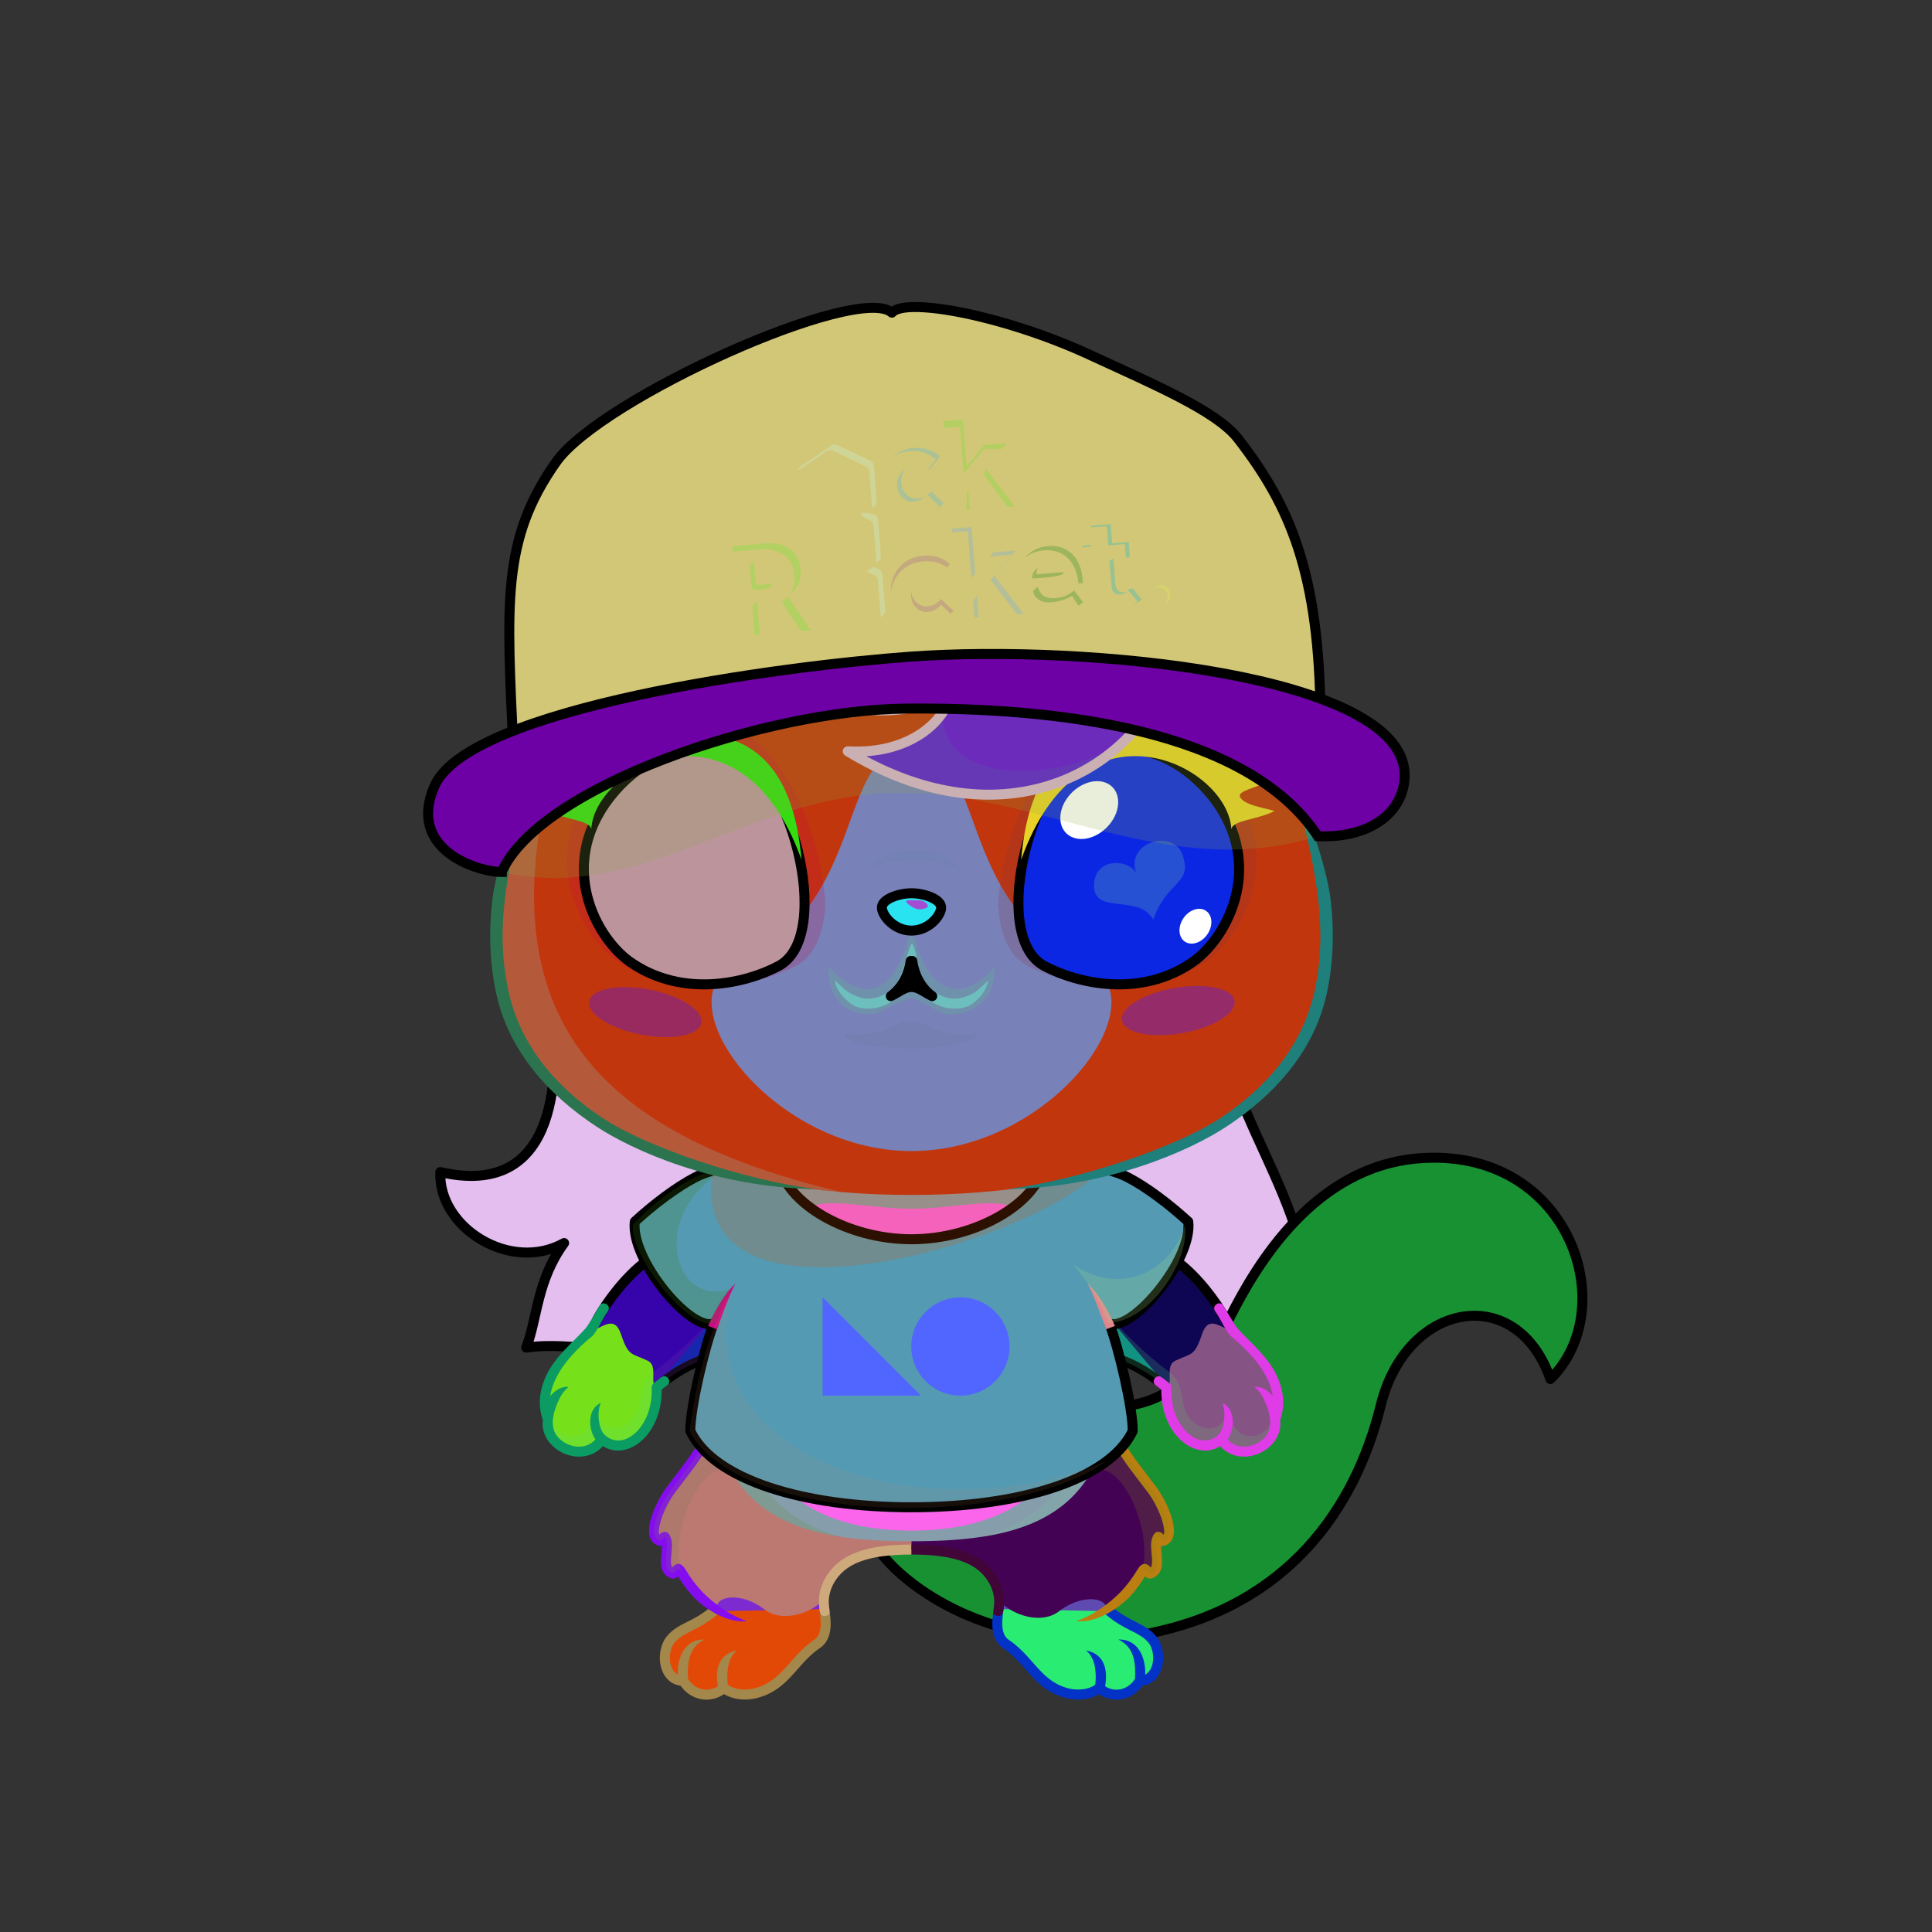 <?xml version="1.0" encoding="UTF-8"?><!DOCTYPE svg PUBLIC "-//W3C//DTD SVG 1.1//EN" "http://www.w3.org/Graphics/SVG/1.1/DTD/svg11.dtd"><!-- Creator: CorelDRAW 2017 --><svg xmlns="http://www.w3.org/2000/svg" xmlns:xlink="http://www.w3.org/1999/xlink" xml:space="preserve" width="290mm" height="290mm" version="1.1" style="shape-rendering:geometricPrecision; text-rendering:geometricPrecision; image-rendering:optimizeQuality; fill-rule:evenodd; clip-rule:evenodd" viewBox="0 0 29000 29000">
 <rect x="0" y="0" width="29000" height="29000" fill="#333333" stroke="none"/>
 <defs>
  <style type="text/css">
   <![CDATA[
    .str2 {stroke:white;stroke-width:100;stroke-miterlimit:22.926;stroke-opacity:0.102}
    .str3 {stroke:white;stroke-width:75;stroke-linecap:round;stroke-linejoin:round;stroke-miterlimit:22.926;stroke-dasharray:150 225;stroke-opacity:0.102}
    .str5 {stroke:white;stroke-width:75;stroke-linecap:round;stroke-linejoin:round;stroke-miterlimit:22.926;stroke-dasharray:150 225;stroke-opacity:0.502}
    .str1 {stroke:black;stroke-width:150;stroke-miterlimit:22.926}
    .str4 {stroke:white;stroke-width:200;stroke-linecap:round;stroke-linejoin:round;stroke-miterlimit:22.926}
    .str0 {stroke:black;stroke-width:150;stroke-linecap:round;stroke-linejoin:round;stroke-miterlimit:22.926}
    .fil4 {fill:none}
    .fil51 {fill:none}
    .fil64 {fill:none}
    .fil17 {fill:black}
    .fil20 {fill:#5165FF}
    .fil27 {fill:#660066}
    .fil16 {fill:#C8E6FE}
    .fil13 {fill:#CC9DE4}
    .fil7 {fill:#FAFAFA}
    .fil6 {fill:#FEFEFE}
    .fil46 {fill:#FF99CC}
    .fil37 {fill:white}
    .fil8 {fill:black;fill-rule:nonzero}
    .fil24 {fill:#660066;fill-opacity:0.051}
    .fil19 {fill:#3D003D;fill-opacity:0.102}
    .fil28 {fill:#660066;fill-opacity:0.102}
    .fil29 {fill:white;fill-opacity:0.102}
    .fil41 {fill:#660066;fill-rule:nonzero;fill-opacity:0.149}
    .fil1 {fill:black;fill-opacity:0.2}
    .fil18 {fill:#3D003D;fill-opacity:0.2}
    .fil25 {fill:#660066;fill-opacity:0.2}
    .fil45 {fill:#990099;fill-opacity:0.2}
    .fil36 {fill:#CC9DE4;fill-opacity:0.2}
    .fil3 {fill:#FFE3FF;fill-opacity:0.251}
    .fil63 {fill:white;fill-opacity:0.302}
    .fil34 {fill:#A1D0FF;fill-opacity:0.4}
    .fil2 {fill:#FFE3FF;fill-opacity:0.4}
    .fil32 {fill:black;fill-opacity:0.502}
    .fil23 {fill:#FFE3FF;fill-opacity:0.502}
    .fil43 {fill:white;fill-opacity:0.702}
    .fil57 {fill:url(#id0)}
    .fil50 {fill:url(#id1)}
    .fil55 {fill:url(#id2)}
    .fil61 {fill:url(#id3)}
    .fil58 {fill:url(#id4)}
    .fil21 {fill:url(#id5)}
    .fil52 {fill:url(#id6)}
    .fil11 {fill:url(#id7)}
    .fil66 {fill:url(#id8)}
    .fil10 {fill:url(#id9)}
    .fil15 {fill:url(#id10)}
    .fil35 {fill:url(#id11)}
    .fil53 {fill:url(#id12)}
    .fil14 {fill:url(#id13)}
    .fil40 {fill:url(#id14)}
    .fil12 {fill:url(#id15)}
    .fil9 {fill:url(#id16)}
    .fil42 {fill:url(#id17)}
    .fil22 {fill:url(#id18)}
    .fil62 {fill:url(#id19)}
    .fil56 {fill:url(#id20)}
    .fil48 {fill:url(#id21)}
    .fil65 {fill:url(#id22)}
    .fil30 {fill:url(#id23)}
    .fil60 {fill:url(#id24)}
    .fil5 {fill:url(#id25)}
    .fil44 {fill:url(#id26)}
    .fil38 {fill:url(#id27)}
    .fil31 {fill:url(#id28)}
    .fil0 {fill:url(#id29)}
    .fil59 {fill:url(#id30)}
    .fil54 {fill:url(#id31)}
    .fil49 {fill:url(#id32)}
    .fil39 {fill:url(#id33)}
    .fil47 {fill:url(#id34)}
    .fil26 {fill:url(#id35)}
    .fil33 {fill:url(#id36)}
   ]]>
  </style>
  <linearGradient id="id0" gradientUnits="userSpaceOnUse" x1="13379.78" y1="8889.95" x2="14285.11" y2="8818.55">
   <stop offset="0" style="stop-opacity:1; stop-color:black"/>
   <stop offset="0.478" style="stop-opacity:1; stop-color:#262626"/>
   <stop offset="1" style="stop-opacity:1; stop-color:#1A1A1A"/>
  </linearGradient>
  <linearGradient id="id1" gradientUnits="userSpaceOnUse" x1="17650.95" y1="9710.93" x2="20138.96" y2="7219.41">
   <stop offset="0" style="stop-opacity:1; stop-color:black"/>
   <stop offset="1" style="stop-opacity:1; stop-color:#787878"/>
  </linearGradient>
  <linearGradient id="id2" gradientUnits="userSpaceOnUse" xlink:href="#id0" x1="14210" y1="6999" x2="15180" y2="6923">
  </linearGradient>
  <linearGradient id="id3" gradientUnits="userSpaceOnUse" xlink:href="#id0" x1="12067.24" y1="8163.78" x2="13199.01" y2="8075.02">
  </linearGradient>
  <linearGradient id="id4" gradientUnits="userSpaceOnUse" xlink:href="#id0" x1="14342" y1="8611" x2="15311" y2="8535">
  </linearGradient>
  <linearGradient id="id5" gradientUnits="userSpaceOnUse" x1="13681.08" y1="17936" x2="13681.08" y2="7484">
   <stop offset="0" style="stop-opacity:1; stop-color:#C294DB"/>
   <stop offset="0.388" style="stop-opacity:1; stop-color:#DCAAF2"/>
   <stop offset="1" style="stop-opacity:1; stop-color:#FAFAFA"/>
  </linearGradient>
  <linearGradient id="id6" gradientUnits="userSpaceOnUse" xlink:href="#id0" x1="10385.82" y1="7300.73" x2="11430.28" y2="7218.94">
  </linearGradient>
  <linearGradient id="id7" gradientUnits="userSpaceOnUse" x1="15575.22" y1="24186.6" x2="15575.22" y2="21188.01">
   <stop offset="0" style="stop-opacity:1; stop-color:#C294DB"/>
   <stop offset="0.388" style="stop-opacity:1; stop-color:#DCAAF2"/>
   <stop offset="1" style="stop-opacity:1; stop-color:#C7EAFF"/>
  </linearGradient>
  <linearGradient id="id8" gradientUnits="userSpaceOnUse" x1="18503.17" y1="7808.33" x2="9021.51" y2="14492.94">
   <stop offset="0" style="stop-opacity:1; stop-color:#595959"/>
   <stop offset="1" style="stop-opacity:1; stop-color:#3B3B3B"/>
  </linearGradient>
  <linearGradient id="id9" gradientUnits="userSpaceOnUse" xlink:href="#id7" x1="11795.8" y1="24159.61" x2="11795.8" y2="21161.02">
  </linearGradient>
  <linearGradient id="id10" gradientUnits="userSpaceOnUse" x1="14722.37" y1="18194" x2="12641.63" y2="22629">
   <stop offset="0" style="stop-opacity:1; stop-color:white"/>
   <stop offset="0.49" style="stop-opacity:1; stop-color:white"/>
   <stop offset="1" style="stop-opacity:1; stop-color:#D9D9D9"/>
  </linearGradient>
  <linearGradient id="id11" gradientUnits="userSpaceOnUse" x1="10347.66" y1="11606.29" x2="10918.45" y2="14068.87">
   <stop offset="0" style="stop-opacity:1; stop-color:black"/>
   <stop offset="0.4" style="stop-opacity:1; stop-color:black"/>
   <stop offset="1" style="stop-opacity:1; stop-color:#210099"/>
  </linearGradient>
  <linearGradient id="id12" gradientUnits="userSpaceOnUse" xlink:href="#id0" x1="11560" y1="7207" x2="11857" y2="7184">
  </linearGradient>
  <linearGradient id="id13" gradientUnits="userSpaceOnUse" xlink:href="#id10" x1="14823.03" y1="17395" x2="12540.98" y2="22694">
  </linearGradient>
  <linearGradient id="id14" gradientUnits="userSpaceOnUse" xlink:href="#id11" x1="17015.42" y1="11606.29" x2="16444.63" y2="14068.87">
  </linearGradient>
  <linearGradient id="id15" gradientUnits="userSpaceOnUse" xlink:href="#id5" x1="16726.33" y1="20746.65" x2="16726.33" y2="17598.04">
  </linearGradient>
  <linearGradient id="id16" gradientUnits="userSpaceOnUse" xlink:href="#id5" x1="10636.78" y1="20746.65" x2="10636.78" y2="17598.04">
  </linearGradient>
  <linearGradient id="id17" gradientUnits="userSpaceOnUse" x1="13826.6" y1="13974" x2="13536.44" y2="13402">
   <stop offset="0" style="stop-opacity:1; stop-color:#FF6699"/>
   <stop offset="0.761" style="stop-opacity:1; stop-color:#FFB9AD"/>
   <stop offset="1" style="stop-opacity:1; stop-color:#FF96C9"/>
  </linearGradient>
  <linearGradient id="id18" gradientUnits="userSpaceOnUse" x1="13681.19" y1="11239" x2="13681.19" y2="17278">
   <stop offset="0" style="stop-opacity:1; stop-color:#FEFEFE"/>
   <stop offset="0.659" style="stop-opacity:1; stop-color:#FEFEFE"/>
   <stop offset="1" style="stop-opacity:1; stop-color:#E6E6E6"/>
  </linearGradient>
  <linearGradient id="id19" gradientUnits="userSpaceOnUse" xlink:href="#id0" x1="17268.81" y1="8945.54" x2="17562.22" y2="8922.47">
  </linearGradient>
  <linearGradient id="id20" gradientUnits="userSpaceOnUse" xlink:href="#id0" x1="11047" y1="8872.83" x2="12116" y2="8789.06">
  </linearGradient>
  <linearGradient id="id21" gradientUnits="userSpaceOnUse" x1="7260.97" y1="9811" x2="9790.4" y2="7654">
   <stop offset="0" style="stop-opacity:1; stop-color:black"/>
   <stop offset="1" style="stop-opacity:1; stop-color:#141414"/>
  </linearGradient>
  <linearGradient id="id22" gradientUnits="userSpaceOnUse" x1="13906.98" y1="9959.09" x2="13906.98" y2="13088.02">
   <stop offset="0" style="stop-opacity:1; stop-color:#303030"/>
   <stop offset="1" style="stop-opacity:1; stop-color:#0F0F0F"/>
  </linearGradient>
  <linearGradient id="id23" gradientUnits="userSpaceOnUse" x1="10651.43" y1="14454.06" x2="10651.43" y2="11330.01">
   <stop offset="0" style="stop-opacity:1; stop-color:#C294DB"/>
   <stop offset="0.388" style="stop-opacity:1; stop-color:#DCAAF2"/>
   <stop offset="1" style="stop-opacity:1; stop-color:#F5E0FF"/>
  </linearGradient>
  <linearGradient id="id24" gradientUnits="userSpaceOnUse" xlink:href="#id0" x1="16273" y1="8535.23" x2="17094" y2="8470.4">
  </linearGradient>
  <linearGradient id="id25" gradientUnits="userSpaceOnUse" x1="17865.47" y1="24454.3" x2="17865.47" y2="17539.83">
   <stop offset="0" style="stop-opacity:1; stop-color:#C294DB"/>
   <stop offset="0.388" style="stop-opacity:1; stop-color:#DCAAF2"/>
   <stop offset="1" style="stop-opacity:1; stop-color:#FFEBFC"/>
  </linearGradient>
  <linearGradient id="id26" gradientUnits="userSpaceOnUse" x1="15377.46" y1="10696.52" x2="12245.2" y2="7162.02">
   <stop offset="0" style="stop-opacity:1; stop-color:#FF6699"/>
   <stop offset="0.788" style="stop-opacity:1; stop-color:#FF7FEE"/>
   <stop offset="1" style="stop-opacity:1; stop-color:#E7C9FF"/>
  </linearGradient>
  <linearGradient id="id27" gradientUnits="userSpaceOnUse" x1="16667.31" y1="14599.96" x2="17301.17" y2="11397.07">
   <stop offset="0" style="stop-opacity:1; stop-color:#001B88"/>
   <stop offset="1" style="stop-opacity:1; stop-color:black"/>
  </linearGradient>
  <linearGradient id="id28" gradientUnits="userSpaceOnUse" xlink:href="#id27" x1="10695.88" y1="14599.96" x2="10062.02" y2="11397.07">
  </linearGradient>
  <linearGradient id="id29" gradientUnits="userSpaceOnUse" xlink:href="#id26" x1="14196.49" y1="20764.3" x2="11951.76" y2="14568.48">
  </linearGradient>
  <linearGradient id="id30" gradientUnits="userSpaceOnUse" xlink:href="#id0" x1="15280.39" y1="8741.72" x2="16249.03" y2="8666.33">
  </linearGradient>
  <linearGradient id="id31" gradientUnits="userSpaceOnUse" xlink:href="#id0" x1="13235.77" y1="7271.94" x2="14138.1" y2="7201.53">
  </linearGradient>
  <linearGradient id="id32" gradientUnits="userSpaceOnUse" x1="13871" y1="10515.66" x2="16811" y2="6425.8">
   <stop offset="0" style="stop-opacity:1; stop-color:#9C8BFC"/>
   <stop offset="1" style="stop-opacity:1; stop-color:#D4FFF1"/>
  </linearGradient>
  <linearGradient id="id33" gradientUnits="userSpaceOnUse" x1="15342.69" y1="13418.68" x2="17894.52" y2="12525.96">
   <stop offset="0" style="stop-opacity:1; stop-color:#1B0052"/>
   <stop offset="0.42" style="stop-opacity:1; stop-color:#5165FF"/>
   <stop offset="0.58" style="stop-opacity:1; stop-color:#85BEFF"/>
   <stop offset="0.741" style="stop-opacity:1; stop-color:#4F60F8"/>
   <stop offset="1" style="stop-opacity:1; stop-color:#270075"/>
  </linearGradient>
  <linearGradient id="id34" gradientUnits="userSpaceOnUse" x1="8771.82" y1="10535.78" x2="12687.02" y2="5755.17">
   <stop offset="0" style="stop-opacity:1; stop-color:#8F70FF"/>
   <stop offset="1" style="stop-opacity:1; stop-color:#D4FFF1"/>
  </linearGradient>
  <linearGradient id="id35" gradientUnits="userSpaceOnUse" xlink:href="#id23" x1="16690.72" y1="14454.06" x2="16690.72" y2="11330.01">
  </linearGradient>
  <linearGradient id="id36" gradientUnits="userSpaceOnUse" xlink:href="#id33" x1="9276.56" y1="13241.08" x2="12060.69" y2="12703.56">
  </linearGradient>
 </defs>
 <g id="HairBack">
  <animateTransform type="translate" values="0;0 200;0;0 200;0;0 200;0;0 200;0" dur="10" repeatCount="indefinite" additive="sum" attributeName="transform"/>
  <g id="_2916857135728">
   <path class="fil0" d="M8269.36 14997.26c209.73,1629.52 -132.51,2949.38 -1660.05,2595.9 -34.69,833.53 1051.74,1514.23 1857.97,1065.48 -411.3,563.89 -397.42,1121.27 -568.37,1569.38 730.81,-105.83 1454.67,197.66 2407.96,-150.02 1095.41,-1005.77 2098.81,-299.6 3296.84,109.92 940.28,314.46 1722.66,527.97 2657.56,73.55 1154.87,-445.01 2294.31,-469.91 3411.41,113.73 210.61,-2246.98 -1200.11,-3334.37 -1429.4,-5314.18 -3253.15,-64.21 -6720.77,0.45 -9973.92,-63.76z" style="fill:#30e553"/>
   <path class="fil1" d="M8611.64 15943.44c324.17,356.13 -35.7,3022.53 -1694.25,2419.03 360.38,273.45 813.2,629.33 1505.53,316.95 14.66,-6.61 66.13,63.74 81.03,56.51 231.4,-262.49 696.37,-681.77 1280.32,-1010.78 -485.78,779.28 -531.97,1723.66 -646.22,2533.05 1358.06,7.15 1757.81,-731.27 2367.83,-695.32 1011.5,87.17 2582.12,985.38 3339.84,1015.79 970.76,-68.7 1856.86,-603.06 2594.79,-618.84 -106.87,-345.33 -116.24,-402.49 -183.41,-799.49 -388,-2293.09 1076.03,-3386.85 1076.03,-3386.85l-9721.49 169.95z" style="fill:#829268"/>
   <path class="fil2" d="M8344.26 16577.14c-270.54,877.48 -1064.7,1289.8 -1682.94,1027.51 -35.18,45.21 -41.8,376.93 311.61,742.27 -93.34,-277.52 -83.75,-399.61 -22.2,-425.78 120.62,-51.28 1289.02,168.49 1393.53,-1344z" style="fill:#0ea2ef"/>
   <path class="fil3" d="M9444.99 18000.59c-628.58,388.38 -1201.01,1087.96 -1480.27,2218.98 194.03,-56.45 444.17,-25.62 632.91,-2.69 -113.77,-806.61 296.43,-1677.74 847.36,-2216.29z" style="fill:#7706e5"/>
   <path class="fil3" d="M18243.28 15061.02c104.69,1734.35 1658.28,3418.8 1434.34,5258.07 -347.69,-105.15 -695.39,-210.3 -1043.08,-315.45 1190.66,-844.49 -834.61,-3880.13 -391.26,-4942.62z" style="fill:#84246a"/>
   <path class="fil4 str0" d="M8269.36 14997.26c209.73,1629.52 -132.51,2949.38 -1660.05,2595.9 -34.69,833.53 1051.74,1514.23 1857.97,1065.48 -411.3,563.89 -397.42,1121.27 -568.37,1569.38 730.81,-105.83 1454.67,197.66 2407.96,-150.02 1095.41,-1005.77 2098.81,-299.6 3296.84,109.92 940.28,314.46 1722.66,527.97 2657.56,73.55 1154.87,-445.01 2294.31,-469.91 3411.41,113.73 210.61,-2246.98 -1200.11,-3334.37 -1429.4,-5314.18 -3253.15,-64.21 -6720.77,0.45 -9973.92,-63.76z" style="fill:#e3beef"/>
  </g>
 </g>
 <g id="Tail">
  <animateTransform type="translate" values="0;0 200;0;0 200;0;0 200;0;0 200;0" dur="10" repeatCount="indefinite" additive="sum" attributeName="transform"/>
  <path class="fil5" d="M12493.11 21525.82c-107.86,-679.56 218.34,-1106.17 853.3,-1371.22 407.04,-169.91 967.42,-506.37 1547.39,103.6 1079.57,929.26 2559.66,1508.04 3570.27,-489.41 406.02,-802.48 1272.66,-2257.47 2831.72,-2381.81 2253.68,-179.74 3067.91,2240.17 1976.04,3313.49 -500.23,-1453.42 -2158.81,-1175.73 -2546.54,395.03 -382.04,1547.71 -1397.97,3025.09 -3525.64,3432.01 -1253.24,239.68 -2715.91,-58.87 -3678.32,-901.8 -591.62,-518.17 -901.47,-1307.7 -1028.22,-2099.89z" style="fill:#22942a"/>
  <path class="fil6" d="M22963.55 17852.56c907.53,726.62 1061.43,2107.56 308.28,2847.91 -260.4,-756.59 -834.67,-1043.84 -1380.19,-924.03 -50.12,-246.65 -82.52,-490.97 41.45,-633.65 381.02,-438.53 693.61,-21.52 600.05,-767.81 -38.73,-308.87 177.66,-491.07 430.41,-522.42z" style="fill:#9c1539"/>
  <path class="fil1" d="M12493.11 21525.82c-33.64,-211.92 -25.05,-399.23 21.94,-564.72 118.33,7.08 216.23,-8.45 260.93,-75.8l226.72 -136.5c303.55,-15.31 813.34,941.65 1116.89,926.34 874.65,2544.95 4567.5,3180.19 6171.88,593.23 -550.32,1069.3 -1516.14,1957.79 -3091.82,2259.14 -1253.24,239.68 -2715.91,-58.87 -3678.32,-901.8 -591.62,-518.17 -901.47,-1307.7 -1028.22,-2099.89z" style="fill:#476b22"/>
  <path class="fil1" d="M23271.83 20700.47c-500.23,-1453.42 -2158.81,-1175.73 -2546.54,395.03 -54.62,221.29 -122.25,441.12 -204.22,656.59 -306.25,-3218.26 2952.08,-2873.3 2750.76,-1051.62z" style="fill:#ea8dfc"/>
  <path class="fil4 str0" d="M12493.11 21525.82c-107.86,-679.56 218.34,-1106.17 853.3,-1371.22 407.04,-169.91 967.42,-506.37 1547.39,103.6 1079.57,929.26 2559.66,1508.04 3570.27,-489.41 406.02,-802.48 1272.66,-2257.47 2831.72,-2381.81 2253.68,-179.74 3067.91,2240.17 1976.04,3313.49 -500.23,-1453.42 -2158.81,-1175.73 -2546.54,395.03 -382.04,1547.71 -1397.97,3025.09 -3525.64,3432.01 -1253.24,239.68 -2715.91,-58.87 -3678.32,-901.8 -591.62,-518.17 -901.47,-1307.7 -1028.22,-2099.89z" style="fill:#189133"/>
 </g>
 <g id="LeftFoot">
  <path class="fil7" d="M10257.28 25229.69c123.56,214.04 403.48,285.33 610.7,105.88 70.65,70.23 276.52,145.76 526.32,65.76 409.3,-131.09 507.45,-461.77 850.73,-710.04 220.49,-159.47 124.1,-477.15 113.63,-668.35 -363.68,340.29 -782.66,-165.21 -1075.55,-247.93 -373.84,-101.68 -736.94,157.82 -534.63,412.54 -198.78,95.76 -519.95,237.68 -672.68,411.38 -168.78,191.96 -120.75,630.76 181.48,630.76z" style="fill:#7d2bd1"/>
  <path class="fil1" d="M10257.28 25229.69c123.56,214.04 403.48,285.33 610.7,105.88 70.65,70.23 276.52,145.76 526.32,65.76 409.3,-131.09 517.48,-492.65 871.1,-725.96 156.13,-103.02 135.21,-387.74 102.98,-573.56 -17.85,-13.98 -36.32,-26.67 -55.45,-37.83 59.89,533.31 -1444.97,1527.91 -1433.56,860.23 -213.34,341.57 -595.64,186.16 -544.41,-150.27 -126.71,133.91 -271.29,-14.39 -142.78,-274 -182.48,62.12 -215.54,288.03 -209.67,440.56 17.28,153.49 106.7,289.19 274.77,289.19z" style="fill:#356d34"/>
  <path class="fil4" d="M10708.4 24185.7c-277.12,231.33 -479.91,239.56 -632.6,413.23 -168.75,191.92 -120.75,630.76 181.48,630.76 123.56,214.04 403.48,285.33 610.7,105.88 70.65,70.23 276.53,145.76 526.32,65.76 409.3,-131.08 519.97,-488.94 871.1,-725.96 156.04,-105.33 138.82,-331.38 109.24,-523.93" style="fill:#e34906"/>
  <path class="fil8" d="M10660.35 24128.28c31.71,-26.53 78.94,-22.34 105.47,9.37 26.53,31.71 22.34,78.94 -9.37,105.47 -143.13,119.49 -265.97,181.45 -373.06,235.47 -99.11,49.99 -183.3,92.46 -251.34,169.85 -80.91,92.01 -97.3,255.88 -55.21,369.54 18.07,48.79 48.88,94.04 96.26,117.9 -7.55,-268.78 114.77,-534.12 402.24,-526.25 -186.74,95.17 -268.32,253.8 -247.69,592.25 49.04,79.15 127.69,137.43 219.87,155.2 79.73,15.37 160.2,-1.74 228.24,-45.5 -38.29,-218.05 -10.29,-483.64 289.14,-537.54 -139.24,98.32 -162.69,330.02 -141.92,510.69 31.45,29.61 97.92,60.43 188.69,71.77 74.89,9.35 163.69,4.41 259.78,-26.36 221.4,-70.9 352.35,-219.57 489.63,-375.44 103.47,-117.46 210.28,-238.74 362.43,-341.44 56.89,-38.4 82.67,-102.53 91.71,-176.23 10.43,-85.02 0.14,-183.4 -13.84,-274.46 -14.63,-97.52 130.16,-118.86 144.78,-21.39 15.59,101.48 30.44,211.56 17.88,314.01 -13.96,113.78 -57.62,215.39 -156.75,282.29 -136.05,91.83 -236.45,205.83 -333.71,316.24 -151.08,171.53 -295.19,335.14 -556.43,418.8 -119.65,38.32 -230.28,44.46 -323.64,32.8 -92.59,-11.56 -170.46,-41.41 -225.37,-75.73 -103.09,69.99 -225.69,98.3 -348.74,74.57 -124.29,-23.96 -233.03,-98.13 -304.52,-201.86 -136.16,-15.63 -232.21,-107.3 -278.66,-232.76 -61.19,-165.25 -34.13,-386.54 83.33,-520.12 86.71,-98.62 183.05,-147.23 296.46,-204.43 99.73,-50.31 214.13,-108.01 344.34,-216.71z" style="fill:#a4884b"/>
 </g>
 <g id="RightFoot">
  <path class="fil7" d="M17106.56 25229.69c-123.56,214.04 -403.48,285.33 -610.7,105.88 -70.65,70.23 -276.52,145.76 -526.32,65.76 -409.3,-131.09 -507.45,-461.77 -850.73,-710.04 -220.49,-159.47 -124.1,-477.15 -113.63,-668.35 363.68,340.29 782.66,-165.21 1075.55,-247.93 373.84,-101.68 736.94,157.82 534.63,412.54 198.78,95.76 519.95,237.68 672.68,411.38 168.78,191.96 120.75,630.76 -181.48,630.76z" style="fill:#5e4ab0"/>
  <path class="fil1" d="M17106.56 25229.69c-123.56,214.04 -403.48,285.33 -610.7,105.88 -70.65,70.23 -276.52,145.76 -526.32,65.76 -409.3,-131.09 -517.48,-492.65 -871.1,-725.96 -156.13,-103.02 -135.21,-387.74 -102.98,-573.56 17.85,-13.98 36.32,-26.67 55.45,-37.83 -59.89,533.31 1444.97,1527.91 1433.56,860.23 213.34,341.57 595.64,186.16 544.41,-150.27 126.71,133.91 271.29,-14.39 142.78,-274 182.48,62.12 215.54,288.03 209.67,440.56 -17.28,153.49 -106.7,289.19 -274.77,289.19z" style="fill:#640726"/>
  <path class="fil4" d="M16655.44 24185.7c277.12,231.33 479.91,239.56 632.6,413.23 168.75,191.92 120.75,630.76 -181.48,630.76 -123.56,214.04 -403.48,285.33 -610.7,105.88 -70.65,70.23 -276.53,145.76 -526.32,65.76 -409.3,-131.08 -519.97,-488.94 -871.1,-725.96 -156.04,-105.33 -138.82,-331.38 -109.24,-523.93" style="fill:#29ed73"/>
  <path class="fil8" d="M16703.49 24128.28c-31.71,-26.53 -78.94,-22.34 -105.47,9.37 -26.53,31.71 -22.34,78.94 9.37,105.47 143.13,119.49 265.97,181.45 373.06,235.47 99.11,49.99 183.3,92.46 251.34,169.85 80.91,92.01 97.3,255.88 55.21,369.54 -18.07,48.79 -48.88,94.04 -96.26,117.9 7.55,-268.78 -114.77,-534.12 -402.24,-526.25 186.74,95.17 268.32,253.8 247.69,592.25 -49.04,79.15 -127.69,137.43 -219.87,155.2 -79.73,15.37 -160.2,-1.74 -228.24,-45.5 38.29,-218.05 10.29,-483.64 -289.14,-537.54 139.24,98.32 162.69,330.02 141.92,510.69 -31.45,29.61 -97.92,60.43 -188.69,71.77 -74.89,9.35 -163.69,4.41 -259.78,-26.36 -221.4,-70.9 -352.35,-219.57 -489.63,-375.44 -103.47,-117.46 -210.28,-238.74 -362.43,-341.44 -56.89,-38.4 -82.67,-102.53 -91.71,-176.23 -10.43,-85.02 -0.14,-183.4 13.84,-274.46 14.63,-97.52 -130.16,-118.86 -144.78,-21.39 -15.59,101.48 -30.44,211.56 -17.88,314.01 13.96,113.78 57.62,215.39 156.75,282.29 136.05,91.83 236.45,205.83 333.71,316.24 151.08,171.53 295.19,335.14 556.43,418.8 119.65,38.32 230.28,44.46 323.64,32.8 92.59,-11.56 170.46,-41.41 225.37,-75.73 103.09,69.99 225.69,98.3 348.74,74.57 124.29,-23.96 233.03,-98.13 304.52,-201.86 136.16,-15.63 232.21,-107.3 278.66,-232.76 61.19,-165.25 34.13,-386.54 -83.33,-520.12 -86.71,-98.62 -183.05,-147.23 -296.46,-204.43 -99.73,-50.31 -214.13,-108.01 -344.34,-216.71z" style="fill:#0332c6"/>
 </g>
 <g id="LeftHand">
  <animateTransform type="translate" values="0;0 200;0;0 200;0;0 200;0;0 200;0" dur="10" repeatCount="indefinite" additive="sum" attributeName="transform"/>
  <path class="fil9" d="M10906.46 17598.73c-135.06,46.34 -218.87,181.42 -395.89,256.38 -301.7,127.74 -528.11,212.62 -489.01,361.73 27.69,105.64 240.54,47.4 131.73,129.9 -144.02,109.21 -483.31,167.36 -469.1,386.53 9.02,139.03 265.42,10.71 1.49,209.96 -285.33,215.42 -675.1,654.28 -832.98,930.86 -287.83,504.2 636.05,1265.03 911.19,1013.52 627.05,-573.17 1208.37,-619.78 1688.45,-542.15 741.88,119.97 1352.69,-1920.87 930.81,-2545.29 -421.91,-21.63 -1136.33,-150.42 -1476.69,-201.44z" style="fill:#3704ab"/>
  <path class="fil4 str0" d="M10906.46 17598.73c-135.06,46.34 -218.87,181.42 -395.89,256.38 -301.7,127.74 -528.11,212.62 -489.01,361.73 27.69,105.64 240.54,47.4 131.73,129.9 -144.02,109.21 -483.31,167.36 -469.1,386.53 9.02,139.03 265.36,10.76 1.49,209.96 -285.28,215.36 -572.29,582.75 -727.93,874.98m813.9 1082.35c386.97,-353.72 748.79,-519.86 1087.86,-567.05 1419.4,-197.53 2221.98,-1499.71 1523.64,-2533.34" style="fill:#0122b0"/>
  <path class="fil1" d="M9851.88 20830.3c602.27,-518.8 1160.28,-559.8 1623.82,-484.84 171.07,27.66 335.13,-59.69 481.2,-217.95 325.13,-471.76 -752.73,-1097.7 -1038.62,-655.88 -261.31,403.84 -734.1,847.76 -1111.39,1126.01 1.79,93.3 -16.27,193.39 44.96,232.66l0 -0.01 0.03 0.01z" style="fill:#7537a9"/>
 </g>
 <g id="LeftLeg">
  <path class="fil10" d="M13690.24 23232.68c-427.66,0 -1377.01,182.49 -1321.36,776.1 -214.87,221.86 -637.04,349.26 -895.5,148.38 -312.37,-242.78 -712.13,-231.34 -719.72,-12.18 -204,-145.69 -385.39,-346.23 -515.49,-566.4 -85.68,-144.98 -68.61,64.4 -171.34,-4.77 -124.5,-83.81 -18.11,-354.76 -55.9,-477.75 -44.33,-144.28 -37.8,60.1 -140.93,-18.35 -124.09,-94.4 28.99,-502.33 214.43,-750.16 133.74,-178.72 272.15,-347.96 381.12,-514.32 199.76,-304.97 430.68,-536.23 576.58,-651.63 621.48,859.57 1470.39,1269.07 2648.11,1328.08l0 743z" style="fill:#bb7971"/>
  <path class="fil8" d="M11210.37 24334.7c-377.51,39.58 -749.06,-305.58 -804.82,-366.84 -86.1,-94.6 -163.58,-198.03 -229.21,-306.3 -33.68,35 -79.05,55.1 -159.43,0.98 -114.27,-76.91 -100.41,-223.96 -87.46,-361.45 3.35,-35.58 6.62,-70.34 7.07,-99.72 -30.06,8.66 -68.65,1.69 -120.25,-37.57 -1.99,-1.52 -3.88,-3.12 -5.67,-4.79 -80.8,-67.79 -83.54,-206.51 -38.64,-363.61 45.55,-159.36 140.09,-346.69 244.38,-486.05 43.92,-58.7 83.93,-110.75 123.37,-162.04 91.13,-118.55 179.55,-233.58 254.82,-348.48 90.36,-137.94 187.73,-261.93 281.33,-367.72 116.66,-131.83 227.54,-234.95 311.66,-301.48 32.35,-25.56 79.32,-20.05 104.88,12.3 25.56,32.35 20.05,79.32 -12.3,104.88 -77.98,61.67 -181.73,158.35 -292.32,283.32 -88.14,99.63 -180.66,217.64 -267.85,350.74 -76.16,116.26 -167.61,235.23 -261.86,357.84 -41.99,54.61 -84.51,109.91 -122.19,160.28 -93.7,125.22 -178.73,293.81 -219.78,437.43 -26.81,93.8 -36.49,170.42 -16.58,200.52 12.33,-16.7 24.69,-30.55 50.46,-38.46 54.65,-16.78 93.9,3.86 124.11,102.23 18.66,60.72 11.57,135.94 4.18,214.44 -8.14,86.48 -16.8,178.46 12.43,214.45 10.7,-14.25 21.53,-27.49 39.85,-38.31 53.01,-31.34 104.08,-25.17 163.75,75.82 62.7,106.11 137.87,207.55 221.99,299.97 81.72,89.79 336.08,338.38 694.08,467.62z" style="fill:#850cef"/>
  <path class="fil1" d="M10229.85 23605.2c-85.68,-144.98 -68.61,64.4 -171.34,-4.77 -124.5,-83.81 -18.11,-354.76 -55.9,-477.75 -44.33,-144.28 -37.8,60.1 -140.93,-18.35 -124.09,-94.4 28.99,-502.33 214.43,-750.16 133.74,-178.72 272.15,-347.96 381.12,-514.32 158.31,-241.69 336.18,-437.07 475.8,-565.19l1.16 -1.04 157.05 727.06c-26.43,47.89 -52.85,95.78 -79.28,143.67 -387.48,-413.26 -999.93,814.92 -782.11,1460.85z" style="fill:#7c7c5e"/>
  <path class="fil8" d="M12374.19 24255.73c-61.91,5.19 -73.8,-65.98 -79.72,-153.93 -7.91,-117.52 3.98,-261.03 93.95,-416.86 0.83,-1.44 1.71,-2.83 2.62,-4.19 99.87,-170.79 246.56,-295.9 460.28,-378.09 207.63,-79.84 477.91,-118.36 830.6,-118.36l0 150c-335.21,0 -588.14,35.09 -777.28,107.82 -179.67,69.09 -302.18,172.95 -384.62,313.95 -0.66,1.3 -1.36,2.59 -2.1,3.87 -66.95,115.97 -86.11,244.25 -75.03,331.54 8.66,68.26 7.74,91.55 8.94,107.25 3.69,48.36 -41.73,54 -77.64,57z" style="fill:#cea97c"/>
 </g>
 <g id="RightLeg">
  <path class="fil11" d="M13681.92 23259.3c427.66,0 1377.01,182.49 1321.36,776.1 214.87,221.86 637.04,349.26 895.5,148.38 312.37,-242.78 712.13,-231.34 719.72,-12.18 204,-145.69 385.39,-346.23 515.49,-566.4 85.68,-144.98 68.61,64.4 171.34,-4.77 124.5,-83.81 18.11,-354.76 55.9,-477.75 44.33,-144.28 37.8,60.1 140.93,-18.35 124.09,-94.4 -28.99,-502.33 -214.43,-750.16 -133.74,-178.72 -272.15,-347.96 -381.12,-514.32 -199.76,-304.97 -430.68,-536.23 -576.58,-651.63 -621.48,859.57 -1470.39,1269.07 -2648.11,1328.08l0 743z" style="fill:#440255"/>
  <path class="fil8" d="M16153.47 24334.7c377.51,39.58 749.06,-305.58 804.82,-366.84 86.1,-94.6 163.58,-198.03 229.21,-306.3 33.68,35 79.05,55.1 159.43,0.98 114.27,-76.91 100.41,-223.96 87.46,-361.45 -3.35,-35.58 -6.62,-70.34 -7.07,-99.72 30.06,8.66 68.65,1.69 120.25,-37.57 1.99,-1.52 3.88,-3.12 5.67,-4.79 80.8,-67.79 83.54,-206.51 38.64,-363.61 -45.55,-159.36 -140.09,-346.69 -244.38,-486.05 -43.92,-58.7 -83.93,-110.75 -123.37,-162.04 -91.13,-118.55 -179.55,-233.58 -254.82,-348.48 -90.36,-137.94 -187.73,-261.93 -281.33,-367.72 -116.66,-131.83 -227.54,-234.95 -311.66,-301.48 -32.35,-25.56 -79.32,-20.05 -104.88,12.3 -25.56,32.35 -20.05,79.32 12.3,104.88 77.98,61.67 181.73,158.35 292.32,283.32 88.14,99.63 180.66,217.64 267.85,350.74 76.16,116.26 167.61,235.23 261.86,357.84 41.99,54.61 84.51,109.91 122.19,160.28 93.7,125.22 178.73,293.81 219.78,437.43 26.81,93.8 36.49,170.42 16.58,200.52 -12.33,-16.7 -24.69,-30.55 -50.46,-38.46 -54.65,-16.78 -93.9,3.86 -124.11,102.23 -18.66,60.72 -11.57,135.94 -4.18,214.44 8.14,86.48 16.8,178.46 -12.43,214.45 -10.7,-14.25 -21.53,-27.49 -39.85,-38.31 -53.01,-31.34 -104.08,-25.17 -163.75,75.82 -62.7,106.11 -137.87,207.55 -221.99,299.97 -81.72,89.79 -336.08,338.38 -694.08,467.62z" style="fill:#ba7e11"/>
  <path class="fil1" d="M17133.99 23605.2c85.68,-144.98 68.61,64.4 171.34,-4.77 124.5,-83.81 18.11,-354.76 55.9,-477.75 44.33,-144.28 37.8,60.1 140.93,-18.35 124.09,-94.4 -28.99,-502.33 -214.43,-750.16 -133.74,-178.72 -272.15,-347.96 -381.12,-514.32 -158.31,-241.69 -336.18,-437.07 -475.8,-565.19l-1.16 -1.04 -157.05 727.06c26.43,47.89 52.85,95.78 79.28,143.67 387.48,-413.26 999.93,814.92 782.11,1460.85z" style="fill:#808a12"/>
  <path class="fil8" d="M14989.65 24255.73c61.91,5.19 73.8,-65.98 79.72,-153.93 7.91,-117.52 -3.98,-261.03 -93.95,-416.86 -0.83,-1.44 -1.71,-2.83 -2.62,-4.19 -99.87,-170.79 -246.56,-295.9 -460.28,-378.09 -207.63,-79.84 -477.91,-118.36 -830.6,-118.36l0 150c335.21,0 588.14,35.09 777.28,107.82 179.67,69.09 302.18,172.95 384.62,313.95 0.66,1.3 1.36,2.59 2.1,3.87 66.95,115.97 86.11,244.25 75.03,331.54 -8.66,68.26 -7.74,91.55 -8.94,107.25 -3.69,48.36 41.73,54 77.64,57z" style="fill:#410538"/>
 </g>
 <g id="LeftPaw">
  <animateTransform type="translate" values="0;0 200;0;0 200;0;0 200;0;0 200;0" dur="10" repeatCount="indefinite" additive="sum" attributeName="transform"/>
  <path class="fil6" d="M9863.01 20836.37c31.01,671.59 -506.32,1058.8 -828,765.31 -253.5,397.35 -884.17,103.39 -809.26,-292.5 -203.13,-535.14 266.24,-1035.76 634.19,-1325.08 198.11,-64.5 364.18,-247.68 461.85,44.06 113.97,340.43 156.85,278.81 402.23,397.75 163.53,79.26 10.67,351.89 138.99,410.46z" style="fill:#76e11a"/>
  <path class="fil1" d="M9863.01 20836.37c31.01,671.59 -506.32,1058.8 -828,765.31 -341.06,429.25 -911,23.85 -753.65,-292.7 65.31,297.19 520.59,407.83 657.17,-118.23 113.25,412.02 522.03,237.66 614.7,26.73 95.14,-216.58 44.81,-462.8 253.66,-619.84 1.8,93.31 -16.28,193.4 44.96,232.65l0.16 0.1 0.17 0.11c1.48,0.93 2.97,1.82 4.53,2.69l0.17 0.1 0.18 0.09 0.14 0.09 0.03 0.01 0.18 0.1 0.17 0.09 0.18 0.09c1.69,0.92 3.44,1.79 5.25,2.61z" style="fill:#62dd79"/>
  <path class="fil8" d="M9926.93 20673.48c79.39,-58.19 167.86,62.52 88.48,120.7 -28.24,20.69 -56.25,42.36 -83.3,64.61 3.93,302.02 -99.68,551.64 -246.17,712.18 -55.54,60.86 -117.82,109.47 -183.4,143.86 -145.9,76.49 -311.53,82.65 -453.24,-7.98 -209.57,238.5 -583.03,191.12 -784.7,-34.27 -86.01,-96.11 -134.73,-220.26 -115.83,-356.13 -82.54,-234.31 -46.25,-463.42 52.44,-673.52 132.46,-282 402.86,-497.73 588.08,-703.58 33.5,-37.22 180.19,-286.69 214.16,-345.48 58.56,-79 178.69,10.05 120.12,89.06 -35.43,47.77 -75.16,120.11 -111.48,186.29 -6.41,11.67 -81.45,153.11 -123.81,187.52 -201.58,163.8 -430.96,392.41 -551.71,649.47 -38.04,80.97 -65.19,164.94 -76.97,250.68 53.73,-69.19 156.09,-151.42 275.06,-139.39 -80.64,67.61 -125.53,143.46 -171.18,252.76 -65.8,157.59 -113.11,362.41 12.44,502.72 141.93,158.63 411.75,205.47 562.48,33.5 -115.64,-164.64 -117.79,-464.48 80.37,-548.33 -54.53,102.27 -47.95,374.07 54.76,476.76 86.33,86.32 222.41,119.56 359.87,47.5 49.57,-25.99 97.71,-63.9 141.8,-112.22 128.18,-140.48 217.35,-364.86 206.61,-639.48 -1.55,-21.67 6.3,-43.83 23.35,-59.87 36.49,-34.26 81.32,-67.73 121.77,-97.36z" style="fill:#0a9c63"/>
 </g>
 <g id="RightHand">
  <animateTransform type="translate" values="0;0 200;0;0 200;0;0 200;0;0 200;0" dur="10" repeatCount="indefinite" additive="sum" attributeName="transform"/>
  <path class="fil12" d="M16457.42 17598.73c135.06,46.34 218.87,181.42 395.89,256.38 301.7,127.74 528.11,212.62 489.01,361.73 -27.69,105.64 -240.54,47.4 -131.73,129.9 144.02,109.21 483.31,167.36 469.1,386.53 -9.02,139.03 -265.42,10.71 -1.49,209.96 285.33,215.42 675.1,654.28 832.98,930.86 287.83,504.2 -636.05,1265.03 -911.19,1013.52 -627.05,-573.17 -1208.37,-619.78 -1688.45,-542.15 -741.88,119.97 -1352.69,-1920.87 -930.81,-2545.29 421.91,-21.63 1136.33,-150.42 1476.69,-201.44z" style="fill:#0f0653"/>
  <path class="fil4 str0" d="M16457.42 17598.73c135.06,46.34 218.87,181.42 395.89,256.38 301.7,127.74 528.11,212.62 489.01,361.73 -27.69,105.64 -240.54,47.4 -131.73,129.9 144.02,109.21 483.31,167.36 469.1,386.53 -9.02,139.03 -265.36,10.76 -1.49,209.96 285.28,215.36 572.29,582.75 727.93,874.98m-813.9 1082.35c-386.97,-353.72 -748.79,-519.86 -1087.86,-567.05 -1419.4,-197.53 -2221.98,-1499.71 -1523.64,-2533.34" style="fill:#05867f"/>
  <path class="fil1" d="M17512 20830.3c-602.27,-518.8 -1160.28,-559.8 -1623.82,-484.84 -171.07,27.66 -335.13,-59.69 -481.2,-217.95 -325.13,-471.76 752.73,-1097.7 1038.62,-655.88 261.31,403.84 734.1,847.76 1111.39,1126.01 -1.79,93.3 16.27,193.39 -44.96,232.66l0 -0.01 -0.03 0.01z" style="fill:#46c887"/>
 </g>
 <g id="RightPaw">
  <animateTransform type="translate" values="0;0 200;0;0 200;0;0 200;0;0 200;0" dur="10" repeatCount="indefinite" additive="sum" attributeName="transform"/>
  <g id="_2916857124144">
   <path class="fil6" d="M17500.83 20836.37c-31.01,671.59 506.32,1058.8 828,765.31 253.5,397.35 884.17,103.39 809.26,-292.5 203.13,-535.14 -266.24,-1035.76 -634.19,-1325.08 -198.11,-64.5 -364.18,-247.68 -461.85,44.06 -113.97,340.43 -156.85,278.81 -402.23,397.75 -163.53,79.26 -10.67,351.89 -138.99,410.46z" style="fill:#855384"/>
   <path class="fil1" d="M17500.83 20836.37c-31.01,671.59 506.32,1058.8 828,765.31 341.06,429.25 911,23.85 753.65,-292.7 -65.31,297.19 -520.59,407.83 -657.17,-118.23 -113.25,412.02 -522.03,237.66 -614.7,26.73 -95.14,-216.58 -44.81,-462.8 -253.66,-619.84 -1.8,93.31 16.28,193.4 -44.96,232.65l-0.16 0.1 -0.17 0.11c-1.48,0.93 -2.97,1.82 -4.53,2.69l-0.17 0.1 -0.18 0.09 -0.14 0.09 -0.03 0.01 -0.18 0.1 -0.17 0.09 -0.18 0.09c-1.69,0.92 -3.44,1.79 -5.25,2.61z" style="fill:#64c56c"/>
   <path class="fil8" d="M17436.91 20673.48c-79.39,-58.19 -167.86,62.52 -88.48,120.7 28.24,20.69 56.25,42.36 83.3,64.61 -3.93,302.02 99.68,551.64 246.17,712.18 55.54,60.86 117.82,109.47 183.4,143.86 145.9,76.49 311.53,82.65 453.24,-7.98 209.57,238.5 583.03,191.12 784.7,-34.27 86.01,-96.11 134.73,-220.26 115.83,-356.13 82.54,-234.31 46.25,-463.42 -52.44,-673.52 -132.46,-282 -402.86,-497.73 -588.08,-703.58 -33.5,-37.22 -180.19,-286.69 -214.16,-345.48 -58.56,-79 -178.69,10.05 -120.12,89.06 35.43,47.77 75.16,120.11 111.48,186.29 6.41,11.67 81.45,153.11 123.81,187.52 201.58,163.8 430.96,392.41 551.71,649.47 38.04,80.97 65.19,164.94 76.97,250.68 -53.73,-69.19 -156.09,-151.42 -275.06,-139.39 80.64,67.61 125.53,143.46 171.18,252.76 65.8,157.59 113.11,362.41 -12.44,502.72 -141.93,158.63 -411.75,205.47 -562.48,33.5 115.64,-164.64 117.79,-464.48 -80.37,-548.33 54.53,102.27 47.95,374.07 -54.76,476.76 -86.33,86.32 -222.41,119.56 -359.87,47.5 -49.57,-25.99 -97.71,-63.9 -141.8,-112.22 -128.18,-140.48 -217.35,-364.86 -206.61,-639.48 1.55,-21.67 -6.3,-43.83 -23.35,-59.87 -36.49,-34.26 -81.32,-67.73 -121.77,-97.36z" style="fill:#df3be6"/>
  </g>
 </g>
 <g id="Body">
  <animateTransform type="translate" values="0;0 200;0;0 200;0;0 200;0;0 200;0" dur="10" repeatCount="indefinite" additive="sum" attributeName="transform"/>
  <path class="fil13" d="M13681.92 23134.87c-1547.89,0 -2751.5,-290.59 -2992.7,-1955.85 -146.87,-1014.04 390.42,-2286.86 991,-3419.88 634.24,80.29 1288.94,123.26 2001.7,142.31 712.76,-19.05 1367.46,-62.02 2001.7,-142.31 600.58,1133.02 1137.87,2405.84 991,3419.88 -241.2,1665.26 -1444.81,1955.85 -2992.7,1955.85z" style="fill:#869dac"/>
  <path class="fil1" d="M12620.51 23067.29c-1015.93,-155.83 -1748.88,-628.88 -1931.29,-1888.27 -75.17,-519 28.96,-1105.79 228.98,-1706.93 -223.57,2000.42 401.77,3257.02 1702.31,3595.2z" style="fill:#65902a"/>
  <path class="fil8" d="M11011.96 22144.35c-249.8,-320.87 -347.52,-640.99 -396.86,-954.78 -59.27,-376.93 -23.8,-997.6 184.1,-1319.31 -78.5,420.39 -93.5,905.22 -35.86,1298.21 50,340.9 103.32,571.56 248.62,975.88z" style="fill:#b87908"/>
  <path class="fil13" d="M13681.92 18143.76c-910.76,0 -1629.68,-349.36 -1974.1,394.61 -874.88,1889.8 -905.44,4436.5 1974.1,4436.5 2879.54,0 2848.98,-2546.7 1974.1,-4436.5 -344.42,-743.97 -1063.34,-394.61 -1974.1,-394.61z" style="fill:#fa65eb"/>
  <path class="fil1" d="M14743.33 23067.29c1015.93,-155.83 1748.88,-628.88 1931.29,-1888.27 75.17,-519 -28.96,-1105.79 -228.98,-1706.93 223.57,2000.42 -401.77,3257.02 -1702.31,3595.2z" style="fill:#7bc5a2"/>
  <path class="fil8" d="M16351.92 22144.35c249.8,-320.87 347.52,-640.99 396.86,-954.78 59.27,-376.93 23.8,-997.6 -184.1,-1319.31 78.5,420.39 93.5,905.22 35.86,1298.21 -50,340.9 -103.32,571.56 -248.62,975.88z" style="fill:#1d5bb2"/>
 </g>
 <g id="NecklaceT-Shirt">
  <animateTransform type="translate" values="0;0 200;0;0 200;0;0 200;0;0 200;0" dur="10" repeatCount="indefinite" additive="sum" attributeName="transform"/>
  <path class="fil14" d="M13682.32 18601.56c-963.76,0 -1888.45,-538.34 -1991.49,-1136.63 -307.07,15.16 -874.25,10.35 -1254.02,206.87 -284.16,147.04 -624.57,405.56 -908.28,664.95 -69.23,576.29 848.52,1661.94 1184.58,1528.11 -137.33,354.59 -355.04,1274.88 -350.88,1615.56 351.37,733.68 1702.56,1144.1 3320.09,1144.1 1617.52,0 2968.71,-410.42 3320.08,-1144.1 4.16,-340.68 -213.55,-1260.97 -350.88,-1615.56 336.06,133.83 1253.81,-951.82 1184.58,-1528.11 -283.71,-259.39 -624.12,-517.91 -908.28,-664.95 -379.76,-196.52 -946.95,-191.71 -1254.02,-206.87 -103.04,598.29 -1027.73,1136.63 -1991.48,1136.63z" style="fill:#37b29e"/>
  <path class="fil15" d="M13682.32 18601.56c-525.14,0 -1038.65,-159.86 -1413.99,-402.13 -428.05,160.46 -897.96,651.9 -1231.4,1069.25 -217.28,337.12 -360.22,867.22 -513.31,1249.71 -112.1,342.1 -166.97,505.54 -161.39,962.03 351.37,733.68 1702.56,1144.1 3320.09,1144.1 1617.52,0 2968.71,-410.42 3320.08,-1144.1 5.58,-456.49 -49.29,-619.93 -161.39,-962.03 -153.09,-382.49 -296.02,-912.59 -513.31,-1249.71 -333.44,-417.35 -803.35,-908.79 -1231.4,-1069.25 -375.34,242.27 -888.85,402.13 -1413.98,402.13z" style="fill:#280648"/>
  <path class="fil16" d="M16561.42 19566.09c26.62,56.86 92.38,160.56 119,217.42 519.32,-392.01 904.91,-770.23 1070.75,-1522.88 -75.51,-62.36 -153.47,-128.83 -228.98,-191.19 -132.57,544.17 -519.11,1102.38 -960.77,1496.65z" style="fill:#fe789a"/>
  <path class="fil16" d="M11755.68 17768.5c-124.65,-76.14 -437.7,-54.11 -411.08,2.75 1577.66,2417.86 4591.91,665.31 4814.6,-85.43 -75.51,-62.36 -542.22,157.99 -617.73,95.63 -331.4,452.52 -1851.86,1709.45 -3785.79,-12.95z" style="fill:#e82d94"/>
  <path class="fil16" d="M10392.51 21141.05c-29.4,167.28 -22.91,348.19 -30.62,408.55 1820.72,1958.98 6547.95,894.66 6635.95,-30.98 -75.51,-62.36 30.39,-267.64 -45.12,-330 -331.4,452.52 -4085.88,2060.04 -6560.21,-47.57z" style="fill:#2fdab5"/>
  <path class="fil16" d="M10820.5 19566.09c-26.62,56.86 -72.27,136.68 -98.89,193.54 -413.48,-259.72 -852.71,-524.6 -1065.74,-1520.96 75.51,-62.36 138.64,-128.58 214.15,-190.94 127.28,729.38 531.83,1216.13 950.48,1518.36z" style="fill:#41b6e1"/>
  <path class="fil4 str0" d="M13682.32 18601.56c-963.76,0 -1888.45,-538.34 -1991.49,-1136.63 -307.07,15.16 -874.25,10.35 -1254.02,206.87 -284.16,147.04 -624.57,405.56 -908.28,664.95 -69.23,576.29 848.52,1661.94 1184.58,1528.11 -137.33,354.59 -355.04,1274.88 -350.88,1615.56 351.37,733.68 1702.56,1144.1 3320.09,1144.1 1617.52,0 2968.71,-410.42 3320.08,-1144.1 4.16,-340.68 -213.55,-1260.97 -350.88,-1615.56 336.06,133.83 1253.81,-951.82 1184.58,-1528.11 -283.71,-259.39 -624.12,-517.91 -908.28,-664.95 -379.76,-196.52 -946.95,-191.71 -1254.02,-206.87 -103.04,598.29 -1027.73,1136.63 -1991.48,1136.63z" style="fill:#549ab3"/>
  <path class="fil17" d="M10628.28 19902.56c107.41,-240.01 249.42,-488.95 408.65,-633.88 -87.05,171.82 -188.91,445.48 -274.63,684.01l-134.02 -50.13z" style="fill:#c90c84"/>
  <path class="fil17" d="M16736.35 19902.56c-107.41,-240.01 -249.42,-488.95 -408.65,-633.88 87.05,171.82 188.91,445.48 274.63,684.01l134.02 -50.13z" style="fill:#e0868f"/>
  <path class="fil18" d="M10982.34 17509.03c-1300.03,628.48 -884.21,2158.5 -6.34,1833.15 -106.8,172.37 -169.23,303.83 -230.37,499.05 -343.03,208.85 -1291.78,-971.35 -1246.39,-1454.5 314.13,-343.12 897.72,-821.49 1483.1,-877.7z" style="fill:#40800b"/>
  <path class="fil19" d="M10981.12 19387.55c-693.37,2594.53 3061.25,3627.17 5632.68,2539.45 -1416.81,1033.07 -5492.08,978.19 -6261.76,-437.59 59.8,-614.05 336.13,-1735.73 629.08,-2101.86z" style="fill:#d18a5c"/>
  <path class="fil18" d="M16107.31 18984.49c750.11,492.41 1483.18,71.86 1676.98,-591.83 79.67,504.18 -493.54,1433.72 -1145.27,1466.09 -144.3,-352 -339.99,-664.71 -531.71,-874.26z" style="fill:#a6e87d"/>
  <g id="_2916955154224">
   <circle class="fil20" cx="14415.94" cy="20211.29" r="737.51"/>
   <polygon class="fil20" points="12347.82,20948.81 13822.84,20948.81 12347.82,19473.78 "/>
  </g>
 </g>
 <g id="Head">
  <animateTransform type="translate" values="0;0 200;0;0 200;0;0 200;0;0 200;0" dur="10" repeatCount="indefinite" additive="sum" attributeName="transform"/>
  <g id="_2916955181840">
   <path class="fil18" d="M16483.84 17607.11c-1930.07,-4.13 -3860.15,-8.26 -5790.22,-12.39 -373.29,2587.43 4716.11,1073.74 5790.22,12.39z" style="fill:#e15701"/>
   <path class="fil21" d="M13681.94 7484.8c-3332.4,0.01 -6822.04,4262.45 -6118.37,7422.04 481.48,2161.91 3344.41,3029.88 6118.37,3029.88 2773.96,0 5636.89,-867.97 6118.37,-3029.88 703.67,-3159.59 -2785.97,-7422.03 -6118.37,-7422.04z" style="fill:#c1360d"/>
   <path class="fil22" d="M13681.94 11239.82c-1162.42,0 -611.91,2329.44 -2618.61,3223.12 -1161.16,517.11 496.4,2815.06 2618.61,2815.06 2122.21,0 3779.77,-2297.95 2618.61,-2815.06 -2006.7,-893.68 -1456.19,-3223.12 -2618.61,-3223.12z" style="fill:#7881b8"/>
   <path class="fil1" d="M8458.47 10922.11c-784.99,1275.18 -1176.92,2718.44 -894.9,3984.73 421.08,1890.7 2663.57,2791.72 5075.04,2988.04 -4045.8,-960.15 -5423.91,-2961.05 -4180.14,-6972.77z" style="fill:#8beaf8"/>
   <path class="fil8" d="M19447.37 11962.81c176.5,545.44 288.25,1095.74 342.35,1568.72 52.93,462.89 36.99,918.36 -59.54,1351.8 -178.58,801.84 -697.02,1428.14 -1416.95,1902.22 -661.21,435.41 -2110.79,926.56 -3200.89,1064.47 1560.35,-30.12 2775.1,-598.49 3282.93,-929.93 54.08,-35.29 107.25,-71.46 159.42,-108.49 674.51,-478.77 1183.45,-1103.43 1357.94,-1886.92 100.38,-450.74 117.15,-931.85 62.45,-1410.15 -43.84,-383.18 -295.35,-1266.23 -527.71,-1551.72z" style="fill:#1e7f7b"/>
   <path class="fil8" d="M13681.94 7559.8c-408.05,0 -767.02,56.44 -1101.68,148.75 -949.75,261.97 -2036.74,899.1 -2715.65,1499.17 604.3,-730.18 1714.22,-1378.1 2675.81,-1643.31 347.84,-95.94 719.98,-154.61 1141.52,-154.61 421.54,0 793.68,58.67 1141.52,154.61 961.59,265.21 2071.51,913.13 2675.81,1643.31 -678.91,-600.07 -1765.9,-1237.2 -2715.65,-1499.17 -334.66,-92.31 -693.63,-148.75 -1101.68,-148.75z" style="fill:#02ede3"/>
   <path class="fil8" d="M7916.49 11962.81c-176.5,545.44 -288.25,1095.74 -342.35,1568.72 -52.93,462.89 -36.99,918.36 59.54,1351.8 178.58,801.84 697.02,1428.14 1416.95,1902.22 661.21,435.41 2110.79,926.56 3200.89,1064.47 -1560.35,-30.12 -2775.1,-598.49 -3282.93,-929.93 -753.19,-491.58 -1329.37,-1151.32 -1517.36,-1995.41 -100.38,-450.74 -117.15,-931.85 -62.45,-1410.15 43.84,-383.18 295.35,-1266.23 527.71,-1551.72z" style="fill:#2b744f"/>
   <path class="fil23" d="M9752.5 14854.99c464.63,90.95 811.7,315.82 775.2,502.24 -36.49,186.42 -442.73,263.82 -907.36,172.86 -464.63,-90.95 -811.7,-315.82 -775.2,-502.24 36.49,-186.42 442.73,-263.82 907.36,-172.86z" style="fill:#721fb4"/>
   <path class="fil23" d="M17627.16 14829.91c466.3,-81.95 870.97,3.29 903.85,190.38 32.88,187.09 -318.47,405.2 -784.77,487.16 -466.3,81.95 -870.97,-3.29 -903.85,-190.38 -32.88,-187.09 318.47,-405.2 784.77,-487.16z" style="fill:#6a22c5"/>
   <path class="fil24" d="M13664.5 15326.72c310.19,0 345.74,266.93 1006.94,181.91 -51.57,309.41 -1996.32,296.87 -1992.7,0 640.87,82.41 725.85,-193.22 985.76,-181.91z" style="fill:#4a733a"/>
   <path class="fil24" d="M13719.35 12750.9l-1.31 0.02 -1.31 -0.02 0 0.04c-249.71,3.31 -507.05,85.05 -645.58,262.68 27.91,-3.59 337.34,-97.9 639.81,-98.14l5.77 0.03 0 0.01 1.31 -0.01 1.31 0.01 0 -0.01 5.77 -0.03c302.47,0.24 611.9,94.55 639.81,98.14 -138.53,-177.63 -395.87,-259.37 -645.58,-262.68l0 -0.04z" style="fill:#28937c"/>
  </g>
 </g>
 <g id="EyesClosed">
  <animateTransform type="translate" values="0;0 200;0;0 200;0;0 200;0;0 200;0" dur="10" repeatCount="indefinite" additive="sum" attributeName="transform"/>
  <g id="_2916955179664">
   <path class="fil25" d="M14982.94 13583.38c53.3,-1122.15 706.11,-2534.77 1476.09,-2670.06 113.61,-19.97 225.81,-31.87 336.28,-36.24 587.4,24.71 1111.81,289.95 1508.22,721.86 1060.5,1155.48 390.93,2452.34 -252.3,2867.63 -903.6,583.37 -2030.14,331.6 -2615.95,37.32 -291.58,-146.46 -429.37,-495.07 -452.34,-920.51z" style="fill:#84324a"/>
   <path class="fil26" d="M15252.02 13600.99c44.72,-941.59 592.5,-2126.92 1238.58,-2240.44 95.33,-16.76 189.47,-26.74 282.17,-30.4 492.89,20.72 932.92,243.29 1265.55,605.71 889.86,969.55 328.02,2057.75 -211.71,2406.21 -758.21,489.51 -1703.48,278.25 -2195.04,31.32 -244.66,-122.9 -360.27,-415.41 -379.55,-772.4z" style="fill:#bd12f1"/>
   <path class="fil27" d="M16442.87 10404.4c86.5,89.69 495.73,88.2 945.32,261.14 412.79,158.77 710.38,435.58 869.55,371.44 -71.76,-282.15 -539,-1009.45 -1068.44,-971.01 -524.45,8.73 -851.44,229.55 -746.43,338.43z" style="fill:#c004f6"/>
   <path class="fil28" d="M17421.21 12469.57l-2.2 -0.09 -2.2 -0.15 0 0.07c-419.2,-16.68 -857.96,94.36 -1105.7,372.89 47.13,-3.41 574.37,-130.41 1081.81,-104.04l9.67 0.56 0 0.02 2.2 0.1 2.2 0.13 0 -0.02 9.68 0.46c507.4,27.17 1018.34,208.94 1064.86,217.29 -217.06,-303.05 -641.71,-459.64 -1060.33,-487.16l0.01 -0.06z" style="fill:#4a3bcd"/>
   <path class="fil28" d="M16574.56 13700.41c433.62,-40.48 1215.93,-20.36 1530.98,259.46 -720.47,-3.47 -1664.7,-210.97 -2487.39,-28.85 82.99,-116.73 956.41,-230.61 956.41,-230.61z" style="fill:#2bd74c"/>
   <path class="fil29" d="M16657.55 13461.25c433.62,-40.48 1215.93,-20.36 1530.98,259.46 -783.96,-141.04 -1804.65,-132.59 -2754.34,65.42 82.99,-116.73 617.81,-301.01 1223.36,-324.88z" style="fill:#20ab24"/>
   <path class="fil17" d="M15277.47 13674.85c140.16,-659.57 1177.81,-623.28 1592.77,-622.99 900.35,0.65 967.96,-156.93 1115.77,-401.39 153.89,321.08 46.17,457.08 -54.84,482.05 304.72,-18.35 331.37,-42.11 499.35,-270.4 97.32,356.66 -12.86,671.78 -149.52,761.57 -1103.41,-290.61 -1917.57,-281.77 -3003.53,51.16z" style="fill:#61eca4"/>
  </g>
  <g id="_2916955179120">
   <path class="fil25" d="M12388.4 13583.38c-53.3,-1122.15 -706.11,-2534.77 -1476.09,-2670.06 -113.61,-19.97 -225.81,-31.87 -336.28,-36.24 -587.4,24.71 -1111.81,289.95 -1508.22,721.86 -1060.5,1155.48 -390.93,2452.34 252.3,2867.63 903.6,583.37 2030.14,331.6 2615.95,37.32 291.58,-146.46 429.37,-495.07 452.34,-920.51z" style="fill:#cc054a"/>
   <path class="fil30" d="M12091.25 13600.99c-44.72,-941.59 -592.5,-2126.92 -1238.58,-2240.44 -95.33,-16.76 -189.47,-26.74 -282.17,-30.4 -492.89,20.72 -932.92,243.29 -1265.55,605.71 -889.86,969.55 -328.02,2057.75 211.71,2406.21 758.21,489.51 1703.48,278.25 2195.04,31.32 244.66,-122.9 360.27,-415.41 379.55,-772.4z" style="fill:#dbf5ae"/>
   <path class="fil27" d="M10921.01 10404.4c-86.5,89.69 -495.73,88.2 -945.32,261.14 -412.79,158.77 -710.38,435.58 -869.55,371.44 71.76,-282.15 539,-1009.45 1068.44,-971.01 524.45,8.73 851.44,229.55 746.43,338.43z" style="fill:#8308d6"/>
   <path class="fil17" d="M12085.79 13674.85c-140.16,-659.57 -1177.81,-623.28 -1592.77,-622.99 -900.35,0.65 -967.96,-156.93 -1115.77,-401.39 -153.89,321.08 -46.17,457.08 54.84,482.05 -304.72,-18.35 -331.37,-42.11 -499.35,-270.4 -97.32,356.66 12.86,671.78 149.52,761.57 1103.41,-290.61 1917.57,-281.77 3003.53,51.16z" style="fill:#0abdec"/>
   <path class="fil28" d="M9932.63 12469.57l2.2 -0.09 2.2 -0.15 0 0.07c419.2,-16.68 857.96,94.36 1105.7,372.89 -47.13,-3.41 -574.37,-130.41 -1081.81,-104.04l-9.67 0.56 0 0.02 -2.2 0.1 -2.2 0.13 0 -0.02 -9.68 0.46c-507.4,27.17 -1018.34,208.94 -1064.86,217.29 217.06,-303.05 641.71,-459.64 1060.33,-487.16l-0.01 -0.06z" style="fill:#29ed4d"/>
   <path class="fil28" d="M10779.28 13700.41c-433.62,-40.48 -1215.93,-20.36 -1530.98,259.46 720.47,-3.47 1664.7,-210.97 2487.39,-28.85 -82.99,-116.73 -956.41,-230.61 -956.41,-230.61z" style="fill:#94c694"/>
   <path class="fil29" d="M10696.29 13461.25c-433.62,-40.48 -1215.93,-20.36 -1530.98,259.46 783.96,-141.04 1804.65,-132.59 2754.34,65.42 -82.99,-116.73 -617.81,-301.01 -1223.36,-324.88z" style="fill:#d31445"/>
  </g>
 </g>
 <g id="Eyes">
   <animateTransform type="translate" values="0;0 200;0;0 200;0;0 200;0;0 200;0" dur="10" repeatCount="indefinite" additive="sum" attributeName="transform"/>
   <animate attributeName="opacity" values="0;1;1;1;1;1;1;1;1;1;1;1;1;1;1;1;1;1;1;1;1;1;1;1;1;1;1;1;1;1;1;1;1;1;1;1;1;1;1;1;1;1;1;1;1;1;1;1;1;1;1;1;1;1;1;1;1;1;1;1;1;1;1;1;1;1;1;1;1;1;1;1;1;1;1;1;1;1;1;1;1;1;1;1;0;0" dur="10" repeatCount="indefinite"/>
  <g id="_2916955172112">
   <path class="fil31" d="M9474.4 14450.02c773.54,527.31 1710.65,316.55 2212.14,50.54 859.99,-456.16 159.67,-3079.55 -753.42,-3248.97 -667.66,-123.87 -1272.57,129.05 -1702.02,623.11 -907.85,1044.47 -307.34,2199.94 243.3,2575.32z" style="fill:#a41bfd"/>
   <path class="fil32" d="M12064.32 13786.83c103.66,-940.31 -455.39,-2409.85 -1131.2,-2535.24 -667.66,-123.88 -1272.57,129.04 -1702.02,623.11 -279.63,321.71 -418.6,655.51 -461.15,974.45 437.19,-844.05 1220.71,-1290.1 1860.84,-1185.6 910.72,148.69 1275.37,1076.79 1421.66,2180.04 4.22,-18.64 8.12,-37.61 11.87,-56.76z" style="fill:#3c2f21"/>
   <path class="fil33" d="M12085.02 13632.77c-41.66,-877.03 -551.87,-1981.09 -1153.66,-2086.83 -88.8,-15.6 -176.48,-24.9 -262.82,-28.32 -459.1,19.31 -868.96,226.62 -1178.78,564.18 -145.75,158.81 -249.7,321.03 -319.28,482.33 -326.15,755.91 102.15,1491.42 516.47,1758.91 706.22,455.94 1586.69,259.17 2044.54,29.17 227.89,-114.47 335.57,-386.94 353.53,-719.44z" style="fill:#d87918"/>
   <path class="fil34" d="M10309.92 11547.39c741.75,-168.41 1485.72,321.99 1661.7,1095.35 175.97,773.35 -282.67,1536.79 -1024.43,1705.2 -741.75,168.41 -1485.71,-321.99 -1661.69,-1095.34 -175.98,-773.36 282.67,-1536.8 1024.42,-1705.21z" style="fill:#1aab1e"/>
   <path class="fil35" d="M10334.03 11487.63c697.28,-162.46 1396.64,310.62 1562.07,1056.66 165.43,746.04 -265.72,1482.53 -963,1644.99 -697.29,162.46 -1396.65,-310.62 -1562.08,-1056.66 -165.42,-746.05 265.72,-1482.53 963.01,-1644.99z" style="fill:#99f1da"/>
   <path class="fil36" d="M10961.11 13154.25c-247.28,-501.03 576.42,-749.46 687.1,-274.03 120.56,396.74 -263.09,366.57 -452.51,930.07 -213.32,-393.65 -883.78,-66.87 -889.1,-506.65 -5.33,-439.76 560.5,-422.47 654.51,-149.39z" style="fill:#ddf6ef"/>
   <path class="fil36" d="M9045.25 12433.44c-120.56,293.85 -121.56,716.18 -24.93,990.42 202.12,-9.8 635.03,31.85 837.14,22.05 -85.98,-223.9 -131.28,-716.43 36.21,-999.09 -215.7,-24.49 -664.48,-6.68 -848.42,-13.38z" style="fill:#45317d"/>
   <path class="fil36" d="M9950.31 12455.48c-122.44,293.85 -123.46,716.19 -25.31,990.43 56.7,-2.71 131.3,-1.49 213.88,1.48 -70.14,-298.4 -66.83,-677.83 21.78,-990.58 -83.89,0.52 -157.78,0.56 -210.35,-1.33z" style="fill:#fd650b"/>
   <circle class="fil37" transform="matrix(1.006 -1.818 1.45 0.652 9957.27 12134.3)" r="234.72"/>
   <circle class="fil37" transform="matrix(0.511 -0.048 0.06 0.522 11438.1 13408.2)" r="234.72"/>
   <circle class="fil37" transform="matrix(0.554 -1.052 0.853 0.367 11593.1 13902.9)" r="234.72"/>
   <path class="fil37" d="M9382.58 13710.78c343.48,-35.05 385.82,-151.88 407.22,-575.39 21.4,423.51 63.74,540.34 407.22,575.39 -343.48,35.05 -385.82,151.88 -407.22,575.39 -21.4,-423.51 -63.74,-540.34 -407.22,-575.39z" style="fill:#3b685a"/>
   <path class="fil37" d="M9307.52 14019.98c141.44,-14.44 158.88,-62.55 167.69,-236.95 8.81,174.4 26.25,222.51 167.7,236.95 -141.45,14.44 -158.89,62.55 -167.7,236.95 -8.81,-174.4 -26.25,-222.51 -167.69,-236.95z" style="fill:#9fb781"/>
   <path class="fil37" d="M10176.1 14029.22c62.01,-6.33 69.65,-27.42 73.51,-103.87 3.86,76.45 11.51,97.54 73.51,103.87 -62,6.33 -69.65,27.42 -73.51,103.87 -3.86,-76.45 -11.5,-97.54 -73.51,-103.87z" style="fill:#b16972"/>
   <path class="fil37" d="M11339.87 14355.79c62.01,-6.33 69.65,-27.42 73.51,-103.87 3.86,76.45 11.51,97.54 73.51,103.87 -62,6.33 -69.65,27.42 -73.51,103.87 -3.86,-76.45 -11.5,-97.54 -73.51,-103.87z" style="fill:#d4f75f"/>
   <path class="fil37" d="M11143.93 14106.41c62.01,-6.33 69.65,-27.42 73.51,-103.87 3.86,76.45 11.51,97.54 73.51,103.87 -62,6.33 -69.65,27.42 -73.51,103.87 -3.86,-76.45 -11.5,-97.54 -73.51,-103.87z" style="fill:#98b20b"/>
   <path class="fil4 str1" d="M9474.4 14450.02c773.53,527.3 1710.65,316.55 2212.14,50.54 859.99,-456.16 159.67,-3079.55 -753.42,-3248.97 -667.66,-123.87 -1272.57,129.05 -1702.02,623.11 -207.93,239.23 -336.73,484.28 -405.14,724.43 -230.23,808.41 223.93,1561.48 648.44,1850.89z" style="fill:#bc949c"/>
   <path class="fil17" d="M8361.44 11744.91c1647.31,-960.17 3462.76,-1294.63 3669.45,1160.61 -911.96,-2550.7 -3108.44,-1413.77 -3155.61,-457.64 -16.49,-137.92 -386.39,-140.28 -648.07,-273.99 109.78,-39.52 483.33,-86.83 521.77,-223.34 21.15,-75.14 -229.28,-123.93 -387.54,-205.64z" style="fill:#34dc11"/>
  </g>
  <g id="_2916955167120">
   <path class="fil38" d="M17889.48 14450.02c-773.54,527.31 -1710.65,316.55 -2212.14,50.54 -859.99,-456.16 -159.67,-3079.55 753.42,-3248.97 667.66,-123.87 1272.57,129.05 1702.02,623.11 907.85,1044.47 307.34,2199.94 -243.3,2575.32z" style="fill:#0621e6"/>
   <path class="fil32" d="M15299.56 13786.83c-103.66,-940.31 455.39,-2409.85 1131.2,-2535.24 667.66,-123.88 1272.57,129.04 1702.02,623.11 279.63,321.71 418.6,655.51 461.15,974.45 -437.19,-844.05 -1220.71,-1290.1 -1860.84,-1185.6 -910.72,148.69 -1275.37,1076.79 -1421.66,2180.04 -4.22,-18.64 -8.12,-37.61 -11.87,-56.76z" style="fill:#ca1b8c"/>
   <path class="fil39" d="M15278.86 13632.77c41.66,-877.03 551.87,-1981.09 1153.66,-2086.83 88.8,-15.6 176.48,-24.9 262.82,-28.32 459.1,19.31 868.96,226.62 1178.78,564.18 828.84,903.08 305.53,1916.66 -197.19,2241.24 -706.23,455.94 -1586.69,259.17 -2044.54,29.17 -227.89,-114.47 -335.57,-386.94 -353.53,-719.44z" style="fill:#d17884"/>
   <path class="fil34" d="M16401.68 11548.17c741.75,-168.41 1485.72,321.99 1661.7,1095.35 175.97,773.35 -282.67,1536.79 -1024.43,1705.2 -741.75,168.41 -1485.71,-321.99 -1661.69,-1095.34 -175.98,-773.36 282.67,-1536.8 1024.42,-1705.21z" style="fill:#efaf57"/>
   <path class="fil40" d="M17029.85 11487.63c-697.28,-162.46 -1396.64,310.62 -1562.07,1056.66 -165.43,746.04 265.72,1482.53 963,1644.99 697.29,162.46 1396.65,-310.62 1562.08,-1056.66 165.42,-746.05 -265.72,-1482.53 -963.01,-1644.99z" style="fill:#94569f"/>
   <path class="fil36" d="M15284.17 13549.52c221.68,2.36 564.79,31.81 738.14,23.4 -85.98,-223.9 -131.28,-716.43 36.21,-999.09 -129.65,-14.72 -343.49,-14.16 -533.43,-12.82 -128.75,315.05 -215.16,664.27 -240.92,988.51z" style="fill:#0dde06"/>
   <path class="fil36" d="M16115.16 12582.49c-122.44,293.85 -123.46,716.19 -25.31,990.43 56.7,-2.71 131.3,-1.49 213.88,1.48 -70.14,-298.4 -66.83,-677.83 21.78,-990.58 -83.89,0.52 -157.78,0.56 -210.35,-1.33z" style="fill:#3631ae"/>
   <circle class="fil37" transform="matrix(0.511 -0.048 0.06 0.522 17611.1 13408.2)" r="234.72"/>
   <path class="fil37" d="M15679.92 13700.43c343.48,-35.05 385.82,-151.88 407.22,-575.39 21.4,423.51 63.74,540.34 407.22,575.39 -343.48,35.05 -385.82,151.88 -407.22,575.39 -21.4,-423.51 -63.74,-540.34 -407.22,-575.39z" style="fill:#6ce0e3"/>
   <path class="fil37" d="M15569.72 14025.17c141.44,-14.44 158.88,-62.55 167.69,-236.95 8.81,174.4 26.25,222.51 167.7,236.95 -141.45,14.44 -158.89,62.55 -167.7,236.95 -8.81,-174.4 -26.25,-222.51 -167.69,-236.95z" style="fill:#7e14d1"/>
   <path class="fil37" d="M16349.1 14029.22c62.01,-6.33 69.65,-27.42 73.51,-103.87 3.86,76.45 11.51,97.54 73.51,103.87 -62,6.33 -69.65,27.42 -73.51,103.87 -3.86,-76.45 -11.5,-97.54 -73.51,-103.87z" style="fill:#d953b9"/>
   <path class="fil37" d="M17512.87 14355.79c62.01,-6.33 69.65,-27.42 73.51,-103.87 3.86,76.45 11.51,97.54 73.51,103.87 -62,6.33 -69.65,27.42 -73.51,103.87 -3.86,-76.45 -11.5,-97.54 -73.51,-103.87z" style="fill:#8e4002"/>
   <path class="fil37" d="M17316.93 14106.41c62.01,-6.33 69.65,-27.42 73.51,-103.87 3.86,76.45 11.51,97.54 73.51,103.87 -62,6.33 -69.65,27.42 -73.51,103.87 -3.86,-76.45 -11.5,-97.54 -73.51,-103.87z" style="fill:#7e70c6"/>
   <path class="fil4 str1" d="M17889.48 14450.02c-773.54,527.31 -1710.65,316.55 -2212.14,50.54 -859.99,-456.16 -159.67,-3079.55 753.42,-3248.97 667.66,-123.87 1272.57,129.05 1702.02,623.11 907.85,1044.47 307.34,2199.94 -243.3,2575.32z" style="fill:#0c27e4"/>
   <circle class="fil37" transform="matrix(1.297 -1.623 1.32 0.886 16350.1 12159.4)" r="234.72"/>
   <circle class="fil37" transform="matrix(0.561 -1.048 0.851 0.373 17943.8 13902.9)" r="234.72"/>
   <path class="fil36" d="M17076.17 13148.98c-247.28,-501.03 576.42,-749.46 687.1,-274.03 120.56,396.74 -263.09,366.57 -452.51,930.07 -213.32,-393.65 -883.78,-66.87 -889.1,-506.65 -5.33,-439.76 560.5,-422.47 654.51,-149.39z" style="fill:#8efa90"/>
   <path class="fil17" d="M18997.12 11744.91c-1647.31,-960.17 -3462.76,-1294.63 -3669.45,1160.61 911.96,-2550.7 3108.44,-1413.77 3155.61,-457.64 16.49,-137.92 386.39,-140.28 648.07,-273.99 -109.78,-39.52 -483.33,-86.83 -521.77,-223.34 -21.15,-75.14 229.28,-123.93 387.54,-205.64z" style="fill:#e9d228"/>
  </g>
 </g>
 <g id="Mouth">
  <animateTransform type="translate" values="0;0 200;0;0 200;0;0 200;0;0 200;0" dur="10" repeatCount="indefinite" additive="sum" attributeName="transform"/>
  <g id="_2916955165040">
   <path class="fil41" d="M13694.65 14045.58c35.55,4.78 60.85,103.46 62.02,140.52 236.3,766.43 736.67,843.43 1168.77,329.11 28.05,683.45 -603.19,741.97 -747.81,700.21 -135.3,-39.07 -399.76,-225.66 -501.03,-231.37 -85.02,4.79 -365.94,155.92 -474.55,207.56 -213.42,94.68 -791.74,7.05 -763.69,-676.4 584.43,613.8 977.48,297.61 1168.77,-329.11 1.17,-37.06 26.47,-135.74 62.02,-140.52 7.35,-1.02 18.15,-1.02 25.5,0z" style="fill:#49ef5f"/>
   <path class="fil8" d="M12533.69 14718.94c92.58,77.44 160.99,183.19 364.12,249.5 86.06,28.09 178.97,28.58 268.01,2.87 90.59,-26.16 177.56,-79.47 250.02,-158.49 146.48,-159.75 209.54,-578.53 270.87,-650.82 78.7,61.8 59.41,430.6 261.33,650.82 72.46,79.02 159.43,132.33 250.02,158.49 89.04,25.71 181.95,25.22 268.01,-2.87 203.13,-66.31 227.68,-125.59 364.12,-249.5 -17.84,175.85 -208.62,356.22 -317.84,391.88 -114.53,37.38 -237.91,38.12 -355.89,4.05 -116.44,-33.63 -227.31,-101.15 -318.58,-200.69 -62.67,-68.36 -116.21,-151.85 -155.94,-249.77 -39.73,97.92 -93.27,181.41 -155.94,249.77 -91.27,99.54 -202.14,167.06 -318.58,200.69 -117.98,34.07 -241.36,33.33 -355.89,-4.05 -109.22,-35.66 -322.71,-254.38 -317.84,-391.88z" style="fill:#6dbfbd"/>
   <path class="fil17 str0" d="M13694.03 14424.23c37.16,244.69 152.84,422.87 298.94,528.3 -122.12,-60.34 -207.34,-137.71 -311.01,-137.67l0 -390.63 12.07 0zm-24.18 0c-37.16,244.69 -152.84,422.87 -298.94,528.3 122.12,-60.34 207.34,-137.71 311.01,-137.67l0 -390.63 -12.07 0z" style="fill:#d2af3f"/>
  </g>
 </g>
 <g id="Nose">
  <animateTransform type="translate" values="0;0 200;0;0 200;0;0 200;0;0 200;0" dur="10" repeatCount="indefinite" additive="sum" attributeName="transform"/>
  <g id="_2916955164528">
   <path class="fil42 str0" d="M13681.93 13407.92c-194.19,0 -464.62,92.75 -443.8,231.23 19.09,127.03 197.21,329.5 443.8,329.5 246.59,0 424.71,-202.47 443.8,-329.5 20.82,-138.48 -249.61,-231.23 -443.8,-231.23z" style="fill:#2ae3f0"/>
   <path class="fil43" d="M13795.96 13514.2c73.06,0 132.29,56.91 132.29,84.67 0,27.76 -59.23,50.27 -132.29,50.27 -73.06,0 -195.79,-91.3 -195.79,-119.06 0,-27.76 122.73,-15.88 195.79,-15.88z" style="fill:#d80dc4"/>
  </g>
 </g>
 <g id="Hair">
  <animateTransform type="translate" values="0;0 200;0;0 200;0;0 200;0;0 200;0" dur="10" repeatCount="indefinite" additive="sum" attributeName="transform"/>
  <g id="_2916955162960">
   <path class="fil44" d="M17320.94 7718.82c1452.64,2446.85 -1259.69,5587.58 -4596.02,3558.25 968.1,57.5 1524.52,-505.02 1548.56,-925.92 -392,383.41 -1942.69,648.51 -2787.77,-666.88 834.27,165.09 1677.83,-82.5 1818.23,-698.96 208.52,-915.51 -1310.06,-1150.43 -2489.7,-476.93 1040.23,-2447.75 4856.68,-3568.86 6506.7,-789.56z" style="fill:#650bd9"/>
   <path class="fil45" d="M16911.55 11087.18c-901.7,905.71 -2460.57,1239.77 -4186.63,189.89 711.04,42.23 1200,-250.01 1419.06,-574.94 3.36,1143.1 1887.36,1039.96 2767.57,385.05zm-2934.96 -555.64c-609.3,247.44 -1791.63,241.14 -2490.88,-847.27 528.44,104.57 1060.53,43.5 1415.37,-171.95 32.76,25.79 65.53,51.59 98.29,77.38 -438.2,540.25 308.26,975.16 977.22,941.84z" style="fill:#3c63b4"/>
   <g>
    <path class="fil8" d="M17385.39 7680.73c421.15,709.38 501.06,1476.15 321.72,2164.35 -131.16,503.34 -401.06,964.31 -777.54,1329.75 -376.61,365.55 -859.71,635.7 -1417.14,757.27 -817.06,178.19 -1793.4,37.2 -2826.47,-591.16 -35.27,-21.51 -46.42,-67.56 -24.91,-102.83 14.99,-24.57 41.89,-37.43 68.75,-35.7l4.59 0.26c463.43,26.47 826.72,-93.75 1076.5,-270.62 168.07,-119.01 283.92,-262.59 343.03,-402.45 -244.51,137.15 -633.67,233.37 -1059.25,203.93 -456.93,-31.62 -958.21,-206.71 -1371.36,-629.12 -1.33,-1.36 -2.6,-2.76 -3.81,-4.2 -105.62,-108.52 -205.32,-233.14 -296.78,-375.51 -22.32,-34.78 -12.22,-81.1 22.56,-103.42 16.89,-10.84 36.5,-14.03 54.77,-10.46l0.02 -0.09c1547.53,306.23 1736.33,-497.88 1820.28,-698.37 -2.55,589.32 -454.57,1032.93 -1672.34,874.38 57.13,76.01 116.84,145.57 178.63,209.09 1.33,1.18 2.63,2.41 3.89,3.7 383.9,392.5 849.62,555.21 1274.1,584.58 424.04,29.33 804.67,-73.02 1020.82,-211.89 36.89,-23.69 68.46,-48.17 94.02,-72.87 14.64,-15.26 35.63,-24.25 58.4,-22.91 41.26,2.42 72.74,37.84 70.32,79.1l-0.07 1.16c-13.7,230.84 -169.49,497.82 -451.09,697.23 -221.42,156.79 -521.74,273.18 -892.19,297.37 906.56,488.18 1756.95,591.12 2475.95,434.32 529.23,-115.42 987.55,-371.56 1344.48,-718.01 357.04,-346.57 612.91,-783.38 737.12,-1260.03 169.72,-651.28 93.64,-1377.69 -305.9,-2050.67 -400.28,-674.24 -931.17,-1118.07 -1518.69,-1367.75 -527.33,-224.1 -1101.19,-292.29 -1667.87,-230.64 -567.96,61.78 -1128.66,254.11 -1628.3,550.73 -689.65,409.43 -1261.99,1017.26 -1575.22,1754.31 -16.18,38.02 -60.13,55.73 -98.15,39.55 -38.02,-16.18 -69.54,-10.08 -53.36,-48.1 326.14,-767.44 934.59,-1449.61 1650.55,-1874.66 517.5,-307.22 1098.96,-506.5 1688.66,-570.65 590.99,-64.3 1190.37,7.21 1742.29,241.76 615.6,261.61 1171.18,725.5 1588.99,1429.27zm-4655.59 3521.68c1.53,0.1 3.06,0.24 4.58,0.43l-4.58 -0.43z" style="fill:#dbb1d0"/>
   </g>
   <path class="fil46" d="M13317.88 6385.51c1395.53,-360.52 2529.98,2.11 3204.06,596.65 748.04,659.76 1321,1797.54 930.94,2972.68 -52.23,-529.24 -296.24,-1265.06 -631.76,-1612.44 -32.14,433.26 -271.19,987.6 -665.15,1288.2 426.4,-1640.12 -377.57,-3335.4 -2838.09,-3245.09z" style="fill:#cccf08"/>
  </g>
 </g>
 <g id="Hat">
  <animateTransform type="translate" values="0;0 200;0;0 200;0;0 200;0;0 200;0" dur="10" repeatCount="indefinite" additive="sum" attributeName="transform"/>
  <path class="fil1" d="M7531.27 13088.53c2101.2,487.74 3674.26,-1154.07 5913.18,-1186.55 2168.6,-31.45 4069.99,1355.61 6336.35,650.08 -718.71,-579.8 -1088.24,-1273.39 -1806.95,-1853.19 -1485.73,-132.87 -2971.46,-265.74 -4457.19,-398.61 -1612.56,344.25 -3225.13,688.51 -4837.69,1032.76 -465.05,483.17 -682.65,1272.34 -1147.7,1755.51z" style="fill:#8eab41"/>
  <path class="fil47" d="M7709.3 11315.67c-106.24,-2278.31 -184,-3212.24 637.46,-4379.54 672.86,-956.16 4533,-2691.48 5040.61,-2242.9 560.64,602.33 1045.48,3597.5 246.07,5547.2 -1977.64,82.76 -3951.55,427.03 -5924.14,1075.24z" style="fill:#1af8df"/>
  <path class="fil48" d="M7709.3 11315.67c-106.24,-2278.31 -184,-3212.24 637.46,-4379.54 162.14,-230.41 509.65,-506.07 950.44,-785.51 -1512.89,1131.98 -1360.09,3016.21 -1030.29,4988.05 -94.6,29.69 -463.02,145.92 -557.61,177z" style="fill:#01a9d3"/>
  <path class="fil49" d="M13414.21 4669.81c125.72,1861.47 92.84,3713.12 219.23,5570.62 2057.56,-86.1 4119.14,110.9 6187.49,544.03 -11.8,-2183.87 -460.4,-3199.09 -1239.49,-4202.47 -324.28,-417.64 -1289.59,-823.74 -2212.15,-1250.66 -1263.8,-584.83 -2675.56,-852.63 -2955.08,-661.52z" style="fill:#63817e"/>
  <path class="fil50" d="M18333.72 6346.4c102.35,78.26 186.48,156.72 247.72,235.59 779.09,1003.38 1227.69,2018.6 1239.49,4202.47 -73.18,-15.32 -420.83,-108.69 -493.99,-123.42 197.07,-1797.57 -505.6,-3916.36 -1369.21,-4521.75 -12.26,-8.59 385.91,219.11 375.99,207.11z" style="fill:#a4e8ac"/>
  <path class="fil51 str2" d="M13620.99 10126.4c-97.9,-1837.47 -80.06,-3667.38 -230.67,-5459.66" style="fill:#abfb30"/>
  <path class="fil51 str3" d="M13209.12 10078.5c12.86,-1386.22 -158.9,-3696.18 -177.97,-4810.12 -6.21,-362.58 10.17,-592.47 64.92,-630.38" style="fill:#f67bca"/>
  <path class="fil51 str3" d="M14075.54 10044.86c-133.88,-1379.8 -164.52,-3695.93 -242.81,-4807.28 -25.48,-361.74 -61.88,-589.32 -119.73,-622.3" style="fill:#f10787"/>
  <path class="fil51 str3" d="M8439.44 10844.13c-402.92,-2262.89 -278.3,-3874.22 1356.14,-5005.94" style="fill:#63a110"/>
  <g id="Group">
   <path id="Fill-416" class="fil4 str4" d="M10333.56 6622.62l512.43 -40.26c84.77,-6.66 157.27,-2.5 217.5,12.47 60.25,15.19 110.25,37.47 149.62,67.08 39.56,29.39 69.03,65.03 88.78,106.25 19.76,41.43 31.45,85.17 35.05,131.01 3.43,43.55 -1.36,82.3 -14.53,116.67 -13.18,34.37 -29.24,64.36 -48.63,89.57 -19.38,25.43 -40.43,45.74 -63.35,61.17 -22.7,15.41 -41.58,25.7 -56.19,31.04 23.68,5.06 51.81,12.92 84.22,24 33.88,10.96 66.37,28.54 97.06,52.75 30.67,24.01 57.69,55.44 80.6,93.68 22.91,38.46 36.48,84.57 40.74,138.75 5.53,70.43 -2.41,131.02 -23.82,181.76 -21.41,50.74 -53.83,93.34 -97.23,128.2 -43.21,34.63 -97.59,61.76 -162.74,81.14 -65.15,19.37 -138.64,32.27 -220.68,38.72l-512.42 40.26 -106.41 -1354.26zm526.42 504.19c23.14,-1.82 45.86,-6.33 67.94,-13.51 22.08,-7.19 41.19,-17.29 57.53,-30.1 16.14,-12.8 28.8,-29.52 38.2,-49.97 9.4,-20.45 12.97,-45.05 10.74,-73.39 -2.34,-29.8 -9.76,-54.16 -22.24,-72.89 -12.47,-18.73 -28.01,-33.24 -46.58,-43.31 -18.78,-10.05 -39.61,-16.59 -62.49,-19.62 -22.89,-3.02 -45.37,-3.56 -67.03,-1.86l-182.59 14.35 23.93 304.65 182.59 -14.35zm63.6 575.15c21.88,-1.72 46.36,-5.32 73.45,-10.8 27.08,-5.48 51.7,-15.39 74.1,-29.31 22.17,-14.11 40.36,-33.15 54.11,-57.5 13.98,-24.16 19.26,-56.66 16.06,-97.29 -2.86,-36.47 -12.56,-65.69 -29.51,-87.42 -16.75,-21.96 -37.3,-38.37 -61.67,-49.46 -24.14,-10.89 -50.08,-17.87 -77.79,-20.3 -27.72,-2.65 -53.15,-2.96 -76.5,-1.12l-200.89 15.78 27.76 353.2 200.88 -15.78z" style="fill:#e09f26"/>
   <polygon id="Fill-418" class="fil4 str4" points="11613.99,7884.64 11911.14,7861.29 11804.74,6507.03 11507.58,6530.38 "/>
   <path id="Fill-419" class="fil4 str4" d="M14163.79 7550.1c-36.28,46.29 -85.41,87.53 -147.63,123.53 -62.43,36.02 -137.81,57.61 -226.59,64.58 -77.66,6.11 -149.16,-0.8 -214.51,-20.73 -65.34,-19.93 -122.25,-50.75 -170.93,-92.45 -48.45,-41.51 -87.94,-92.49 -118,-152.57 -30.05,-59.87 -47.99,-126.96 -53.83,-201.26 -5.49,-69.95 2.35,-136.76 23.34,-200.23 21.22,-63.27 52.67,-119.83 94.84,-169.08 41.94,-49.45 93.68,-89.85 154.99,-121.19 61.34,-31.13 129.55,-49.86 204.49,-55.75 87.31,-6.86 164.19,1.3 230.44,24.71 66.23,23.2 123.14,56.73 170.51,100.62l-163.04 204.1c-23.74,-22.56 -52.09,-42.06 -84.85,-58.48 -32.97,-16.42 -75.27,-22.7 -126.91,-18.64 -35.47,2.78 -66.61,12.33 -93.61,28.86 -26.8,16.31 -49.07,36.64 -67.2,61.25 -17.93,24.38 -30.75,52.12 -38.65,83.23 -7.89,31.31 -10.42,63.67 -7.77,97.3 2.44,31.13 9.89,61.45 22.56,90.94 12.66,29.5 29.68,55.31 51.26,77.21 21.8,22.1 47.03,39.53 76.1,52.08 29.3,12.73 61.57,17.5 97.04,14.72 50.37,-3.96 91.79,-17.03 124.47,-39.23 32.47,-22.18 58.09,-45.49 76.85,-70.15l186.63 176.63z" style="fill:#8636f2"/>
   <polygon id="Fill-421" class="fil4 str4" points="14157.65,6322.17 14452.74,6298.98 14507.93,7001.43 14777.53,6677.91 15111.53,6651.67 14794.82,7030.05 15233.47,7600.26 14891.26,7627.15 14613.59,7244.52 14534.42,7338.59 14559.15,7653.24 14264.05,7676.43 "/>
   <g id="Group-426">
    <path id="Fill-422" class="fil4 str4" d="M10994.76 8195.84l508.92 -39.99c79.17,-6.22 149.75,-0.47 211.71,17.04 61.97,17.5 114.68,43.9 158.13,79.17 43.23,35.3 76.87,77.83 100.7,127.61 23.83,49.78 38.23,103.66 42.78,161.65 6.91,87.92 -6.66,165.94 -40.45,234.68 -33.81,68.54 -84.88,125.04 -152.75,169.9l346.1 516.77 -340.69 26.76 -293.33 -476.15 -172.45 13.55 38.98 496.14 -301.52 23.69 -106.13 -1350.82zm540.39 570.93c57.27,-4.5 101.22,-24.9 131.41,-61.36 30.2,-36.25 43.28,-80.15 39.24,-131.49 -4.34,-55.29 -24.21,-97.85 -59.61,-127.7 -35.39,-29.84 -81.94,-42.5 -139.21,-38l-190.98 15.01 28.17 358.54 190.98 -15z" style="fill:#e0c0b2"/>
    <path id="Fill-424" class="fil4 str4" d="M14311.22 9168.15c-36.19,46.34 -85.7,87.67 -148.12,123.73 -62.63,36.08 -138.25,57.71 -227.32,64.71 -77.91,6.12 -149.64,-0.79 -215.18,-20.74 -65.55,-19.94 -122.64,-50.8 -171.47,-92.56 -48.6,-41.56 -87.99,-92.63 -118.36,-152.78 -30.13,-59.95 -48.12,-127.13 -53.97,-201.54 -5.5,-70.05 2.38,-136.96 23.44,-200.52 21.3,-63.37 52.86,-120.02 95.17,-169.35 42.08,-49.52 93.99,-89.99 155.5,-121.38 61.53,-31.19 129.97,-49.95 205.14,-55.86 87.59,-6.88 164.73,1.49 231.18,24.71 66.44,23.22 123.52,56.8 171.04,100.75l-163.59 204.42c-23.81,-22.6 -52.25,-42.11 -85.11,-58.56 -33.07,-16.43 -75.51,-22.72 -127.31,-18.65 -35.58,2.8 -66.82,12.36 -93.91,28.92 -26.9,16.33 -49.24,36.7 -67.44,61.14 -17.98,24.62 -30.84,52.4 -38.78,83.56 -7.91,31.36 -10.45,63.77 -7.8,97.44 2.45,31.18 9.91,61.54 22.62,91.08 12.7,29.53 29.77,55.38 51.41,77.31 21.86,22.13 47.18,39.59 76.34,52.14 29.39,12.75 61.76,17.53 97.34,14.73 50.53,-3.97 92.09,-17.06 124.88,-39.3 32.57,-22.21 58.28,-45.57 76.89,-70.24l187.41 176.84z" style="fill:#e8fc57"/>
   </g>
   <polygon id="Fill-427" class="fil4 str4" points="14289.21,7934.23 14584.3,7911.05 14639.49,8613.5 14909.09,8289.98 15243.09,8263.73 14926.38,8642.11 15365.03,9212.33 15022.82,9239.21 14745.15,8856.58 14665.98,8950.66 14690.71,9265.31 14395.61,9288.49 "/>
   <g id="Group-438">
    <path id="Fill-428" class="fil4 str4" d="M16258.11 9038.35c-10.41,7.7 -25.97,19.98 -46.64,37.25 -20.68,17.27 -47.91,34.63 -81.49,52.08 -33.77,17.68 -74,33.98 -121.11,49.16 -46.89,15.15 -101.17,25.26 -162.64,30.09 -82.1,6.45 -156.97,-0.19 -224.61,-19.9 -67.42,-19.74 -125.95,-50.19 -175.33,-90.95 -49.18,-40.99 -88.33,-91.73 -117.25,-152.46 -28.71,-60.74 -46.13,-128.84 -52.06,-204.31 -5.18,-65.93 0.98,-130.45 18.91,-193.4 17.7,-63.14 45.92,-119.18 84.63,-168.32 38.93,-49.16 88.04,-89.95 147.35,-122.35 59.3,-32.4 128.1,-51.79 206,-57.91 77.89,-6.12 147.37,1.99 208.22,24.32 61.06,22.32 113.46,55.76 157.65,100.47 43.95,44.53 78.97,99.35 104.64,164.51 25.88,65.14 41.71,137.32 47.95,216.73l3.81 48.51 -685.02 53.83c5.28,51.11 31.75,94.09 79.18,128.95 47.43,34.87 110.21,49.34 188.1,43.22 76.63,-6.03 138.06,-22.12 184.11,-48.05 46.04,-25.94 79.48,-47.97 100.1,-65.86l135.5 174.39zm-295.5 -450.33c-1.6,-20.31 -7.21,-40.52 -17.06,-60.82 -9.84,-20.09 -23.78,-38.39 -41.57,-54.52 -17.8,-16.33 -39.36,-29.24 -64.89,-38.71 -25.53,-9.47 -55.45,-12.96 -89.56,-10.28 -34.1,2.68 -63.75,10.85 -88.96,24.31 -25,13.43 -45.33,29.64 -61.21,48.61 -15.68,18.76 -27.22,39.07 -34.43,60.49 -7.2,21.64 -10.01,42.51 -8.41,62.83l406.09 -31.91z" style="fill:#5ce96f"/>
    <path id="Fill-430" class="fil4 str4" d="M16416.36 8405.93l-151.78 11.93 -17.94 -228.27 151.79 -11.93 -22.55 -286.94 295.36 -23.2 22.54 286.94 248.2 -19.5 17.94 228.26 -248.2 19.5 29.37 373.82c3.6,45.82 15.63,80.33 36.11,103.76 20.27,23.44 50.31,33.8 90.1,30.68 30.11,-2.37 55.59,-9.59 76.69,-21.47 21.11,-11.67 40.6,-25.09 58.7,-40.07l133.12 168.32c-87.34,80.08 -185.73,124.53 -295.2,133.13 -68.42,5.37 -126.46,-0.08 -174.52,-15.91 -48.05,-15.84 -87.85,-39.83 -119.17,-71.79 -31.33,-32.17 -55.22,-72.01 -71.25,-119.57 -16.23,-47.54 -26.55,-100.75 -31.21,-160.05l-28.1 -357.64z" style="fill:#0d9f5d"/>
    <path id="Fill-432" class="fil4 str4" d="M13158.94 7529.83l-42.6 -542.16c-0.7,-8.92 -2.6,-16.9 -5.08,-24.22 -6.61,-19.5 -20.9,-36.95 -45.31,-48.38 -85.56,-40.21 -171.1,-80.22 -256.66,-120.44 -57.18,-26.8 -114.58,-53.78 -171.97,-80.57 -33.43,-15.73 -76.98,-44.22 -115.5,-41.2 -38.53,3.03 -77.09,37.98 -107.65,58.74 -52.5,35.41 -104.99,71.04 -157.28,106.43 -78.23,53.09 -156.47,105.96 -234.7,159.05 -22.53,15.12 -33.91,34.79 -37.2,54.86 -1.29,7.82 -1.94,15.8 -1.24,24.72l21.96 279.47 14.69 187.01c2.89,36.7 -0.51,87.87 21.66,119.29 21.93,31.03 70.76,45.97 103.98,61.72 13.4,6.04 26.6,12.3 39.8,18.57 -33.4,22.44 -66.57,45.07 -99.76,67.5 -22.32,15.1 -33.91,34.79 -37.19,55.07 -1.31,7.61 -1.93,15.8 -1.23,24.71l21.94 279.27 14.71 187.22c2.87,36.49 -0.51,87.87 21.64,119.08 21.92,31.03 70.77,46.18 103.98,61.72 15.82,7.31 31.67,14.82 47.28,22.15 -35.39,24.06 -70.97,48.34 -106.57,72.42 -22.33,15.1 -33.92,34.79 -37.21,54.86 -1.31,7.62 -1.93,15.8 -1.23,24.72l21.95 279.47 14.7 187.01c2.88,36.7 -0.51,87.87 21.65,119.29 21.93,31.03 70.76,45.97 103.98,61.72 57.39,26.78 114.8,53.77 171.98,80.57 85.55,40.21 171.09,80.22 256.65,120.44 29.24,13.55 63.76,10.84 90.52,-7.12 151.84,-102.88 303.47,-205.75 455.31,-308.63 26.15,-17.7 40.87,-48.69 38.44,-79.58l-42.59 -542.16c-0.7,-8.92 -2.6,-16.9 -5.08,-24.22 -6.62,-19.5 -20.91,-36.95 -45.32,-48.38 -38.93,-18.22 -77.87,-36.65 -116.79,-54.87 35.6,-24.07 71.2,-48.15 106.8,-72.22 26.15,-17.7 40.87,-48.69 38.43,-79.79l-42.58 -541.95c-0.7,-8.92 -2.62,-17.11 -5.1,-24.43 -6.6,-19.3 -20.91,-36.95 -45.32,-48.38 -36.28,-16.97 -72.58,-34.14 -109.07,-51.09 33.38,-22.65 66.57,-45.08 99.74,-67.71 26.16,-17.49 40.87,-48.69 38.44,-79.58zm-622.18 -666.85c102.27,48.08 204.74,95.94 307.01,144.02 -1.21,0.72 -2.41,1.65 -3.63,2.37 -92.31,62.53 -184.81,125.29 -277.13,187.83 -101.15,-47.34 -202.11,-94.89 -303.27,-142.23 -1.1,-0.54 -2.43,-1.27 -3.74,-1.79 93.51,-63.46 187.25,-126.73 280.76,-190.2zm439.02 629.92c-94.72,64.19 -189.44,128.37 -284.38,192.57l-26.91 -342.5c94.94,-64.2 189.66,-128.39 284.38,-192.57l26.91 342.5zm-801.2 -281.67c103.59,48.61 207.17,97.21 310.76,145.81l26.91 342.51c-103.59,-48.61 -207.17,-97.21 -310.76,-145.81l-26.91 -342.51zm865.11 1095.02c-94.73,64.18 -189.45,128.37 -284.39,192.57l-26.91 -342.51c94.94,-64.2 189.64,-128.59 284.37,-192.77l26.93 342.71zm-463.54 206.64c-103.58,-48.6 -207.17,-97.2 -310.75,-145.8l-26.93 -342.71c103.59,48.6 207.19,97.41 310.77,146.01l26.91 342.5zm64.54 821.44c-103.58,-48.6 -207.17,-97.21 -310.75,-145.81l-26.91 -342.51c103.58,48.61 207.17,97.21 310.75,145.81l26.91 342.51zm179.15 -14.08l-26.91 -342.5c94.94,-64.2 189.66,-128.39 284.38,-192.57l26.91 342.5c-94.72,64.19 -189.44,128.37 -284.38,192.57zm152.37 -678.47c-1.21,0.72 -2.41,1.65 -3.62,2.37 -92.32,62.53 -184.82,125.29 -277.13,187.83 -101.16,-47.34 -202.12,-94.89 -303.28,-142.23 -1.1,-0.54 -2.42,-1.27 -3.74,-1.79 19.92,-13.45 40.02,-27.14 60.15,-40.61 23.08,10.71 46.18,21.62 69.48,32.51 41.57,19.47 82.92,38.96 124.49,58.43 29.25,13.77 63.77,11.06 90.52,-7.11 38.01,-25.72 75.81,-51.43 113.83,-77.16 21.32,-14.4 42.43,-28.78 63.55,-42.96 21.98,10.17 43.77,20.56 65.75,30.72zm-64.54 -821.43c-1.21,0.72 -2.43,1.44 -3.41,2.35 -92.53,62.55 -185.05,125.1 -277.34,187.84 -101.17,-47.54 -202.12,-94.89 -303.27,-142.22 -1.12,-0.75 -2.43,-1.27 -3.74,-1.79 17.69,-12.03 35.38,-24.06 53.08,-36.09 20.67,9.64 41.34,19.28 61.81,29.15 46.62,21.78 93.23,43.57 139.87,65.57 29.23,13.55 63.76,10.84 90.52,-7.12 42.63,-29.01 85.27,-57.81 127.91,-86.6 18.69,-12.95 37.59,-25.7 56.5,-38.45 19.36,9.12 38.72,18.24 58.07,27.36z" style="fill:#e1fd03"/>
    <path id="Fill-434" class="fil4 str4" d="M17568.23 8922.5c-6.52,-82.93 -80.02,-144.95 -164.23,-138.34 -84.41,6.63 -147.33,79.37 -140.81,162.31 6.51,82.93 80,144.74 164.42,138.11 84.2,-6.62 147.13,-79.15 140.62,-162.08z" style="fill:#e631b1"/>
   </g>
  </g>
  <g id="Group_0">
   <path id="Fill-416_1" class="fil52" d="M10333.56 6622.62l512.43 -40.26c84.77,-6.66 157.27,-2.5 217.5,12.47 60.25,15.19 110.25,37.47 149.62,67.08 39.56,29.39 69.03,65.03 88.78,106.25 19.76,41.43 31.45,85.17 35.05,131.01 3.43,43.55 -1.36,82.3 -14.53,116.67 -13.18,34.37 -29.24,64.36 -48.63,89.57 -19.38,25.43 -40.43,45.74 -63.35,61.17 -22.7,15.41 -41.58,25.7 -56.19,31.04 23.68,5.06 51.81,12.92 84.22,24 33.88,10.96 66.37,28.54 97.06,52.75 30.67,24.01 57.69,55.44 80.6,93.68 22.91,38.46 36.48,84.57 40.74,138.75 5.53,70.43 -2.41,131.02 -23.82,181.76 -21.41,50.74 -53.83,93.34 -97.23,128.2 -43.21,34.63 -97.59,61.76 -162.74,81.14 -65.15,19.37 -138.64,32.27 -220.68,38.72l-512.42 40.26 -106.41 -1354.26zm526.42 504.19c23.14,-1.82 45.86,-6.33 67.94,-13.51 22.08,-7.19 41.19,-17.29 57.53,-30.1 16.14,-12.8 28.8,-29.52 38.2,-49.97 9.4,-20.45 12.97,-45.05 10.74,-73.39 -2.34,-29.8 -9.76,-54.16 -22.24,-72.89 -12.47,-18.73 -28.01,-33.24 -46.58,-43.31 -18.78,-10.05 -39.61,-16.59 -62.49,-19.62 -22.89,-3.02 -45.37,-3.56 -67.03,-1.86l-182.59 14.35 23.93 304.65 182.59 -14.35zm63.6 575.15c21.88,-1.72 46.36,-5.32 73.45,-10.8 27.08,-5.48 51.7,-15.39 74.1,-29.31 22.17,-14.11 40.36,-33.15 54.11,-57.5 13.98,-24.16 19.26,-56.66 16.06,-97.29 -2.86,-36.47 -12.56,-65.69 -29.51,-87.42 -16.75,-21.96 -37.3,-38.37 -61.67,-49.46 -24.14,-10.89 -50.08,-17.87 -77.79,-20.3 -27.72,-2.65 -53.15,-2.96 -76.5,-1.12l-200.89 15.78 27.76 353.2 200.88 -15.78z" style="fill:#3af6f1"/>
   <polygon id="Fill-418_2" class="fil53" points="11613.99,7884.64 11911.14,7861.29 11804.74,6507.03 11507.58,6530.38 "/>
   <path id="Fill-419_3" class="fil54" d="M14163.79 7550.1c-36.28,46.29 -85.41,87.53 -147.63,123.53 -62.43,36.02 -137.81,57.61 -226.59,64.58 -77.66,6.11 -149.16,-0.8 -214.51,-20.73 -65.34,-19.93 -122.25,-50.75 -170.93,-92.45 -48.45,-41.51 -87.94,-92.49 -118,-152.57 -30.05,-59.87 -47.99,-126.96 -53.83,-201.26 -5.49,-69.95 2.35,-136.76 23.34,-200.23 21.22,-63.27 52.67,-119.83 94.84,-169.08 41.94,-49.45 93.68,-89.85 154.99,-121.19 61.34,-31.13 129.55,-49.86 204.49,-55.75 87.31,-6.86 164.19,1.3 230.44,24.71 66.23,23.2 123.14,56.73 170.51,100.62l-163.04 204.1c-23.74,-22.56 -52.09,-42.06 -84.85,-58.48 -32.97,-16.42 -75.27,-22.7 -126.91,-18.64 -35.47,2.78 -66.61,12.33 -93.61,28.86 -26.8,16.31 -49.07,36.64 -67.2,61.25 -17.93,24.38 -30.75,52.12 -38.65,83.23 -7.89,31.31 -10.42,63.67 -7.77,97.3 2.44,31.13 9.89,61.45 22.56,90.94 12.66,29.5 29.68,55.31 51.26,77.21 21.8,22.1 47.03,39.53 76.1,52.08 29.3,12.73 61.57,17.5 97.04,14.72 50.37,-3.96 91.79,-17.03 124.47,-39.23 32.47,-22.18 58.09,-45.49 76.85,-70.15l186.63 176.63z" style="fill:#3e5a63"/>
   <polygon id="Fill-421_4" class="fil55" points="14157.65,6322.17 14452.74,6298.98 14507.93,7001.43 14777.53,6677.91 15111.53,6651.67 14794.82,7030.05 15233.47,7600.26 14891.26,7627.15 14613.59,7244.52 14534.42,7338.59 14559.15,7653.24 14264.05,7676.43 "/>
   <g id="Group-426_5">
    <path id="Fill-422_6" class="fil56" d="M10994.76 8195.84l508.92 -39.99c79.17,-6.22 149.75,-0.47 211.71,17.04 61.97,17.5 114.68,43.9 158.13,79.17 43.23,35.3 76.87,77.83 100.7,127.61 23.83,49.78 38.23,103.66 42.78,161.65 6.91,87.92 -6.66,165.94 -40.45,234.68 -33.81,68.54 -84.88,125.04 -152.75,169.9l346.1 516.77 -340.69 26.76 -293.33 -476.15 -172.45 13.55 38.98 496.14 -301.52 23.69 -106.13 -1350.82zm540.39 570.93c57.27,-4.5 101.22,-24.9 131.41,-61.36 30.2,-36.25 43.28,-80.15 39.24,-131.49 -4.34,-55.29 -24.21,-97.85 -59.61,-127.7 -35.39,-29.84 -81.94,-42.5 -139.21,-38l-190.98 15.01 28.17 358.54 190.98 -15z" style="fill:#7f606f"/>
    <path id="Fill-424_7" class="fil57" d="M14311.22 9168.15c-36.19,46.34 -85.7,87.67 -148.12,123.73 -62.63,36.08 -138.25,57.71 -227.32,64.71 -77.91,6.12 -149.64,-0.79 -215.18,-20.74 -65.55,-19.94 -122.64,-50.8 -171.47,-92.56 -48.6,-41.56 -87.99,-92.63 -118.36,-152.78 -30.13,-59.95 -48.12,-127.13 -53.97,-201.54 -5.5,-70.05 2.38,-136.96 23.44,-200.52 21.3,-63.37 52.86,-120.02 95.17,-169.35 42.08,-49.52 93.99,-89.99 155.5,-121.38 61.53,-31.19 129.97,-49.95 205.14,-55.86 87.59,-6.88 164.73,1.49 231.18,24.71 66.44,23.22 123.52,56.8 171.04,100.75l-163.59 204.42c-23.81,-22.6 -52.25,-42.11 -85.11,-58.56 -33.07,-16.43 -75.51,-22.72 -127.31,-18.65 -35.58,2.8 -66.82,12.36 -93.91,28.92 -26.9,16.33 -49.24,36.7 -67.44,61.14 -17.98,24.62 -30.84,52.4 -38.78,83.56 -7.91,31.36 -10.45,63.77 -7.8,97.44 2.45,31.18 9.91,61.54 22.62,91.08 12.7,29.53 29.77,55.38 51.41,77.31 21.86,22.13 47.18,39.59 76.34,52.14 29.39,12.75 61.76,17.53 97.34,14.73 50.53,-3.97 92.09,-17.06 124.88,-39.3 32.57,-22.21 58.28,-45.57 76.89,-70.24l187.41 176.84z" style="fill:#0b13c3"/>
   </g>
   <polygon id="Fill-427_8" class="fil58" points="14289.21,7934.23 14584.3,7911.05 14639.49,8613.5 14909.09,8289.98 15243.09,8263.73 14926.38,8642.11 15365.03,9212.33 15022.82,9239.21 14745.15,8856.58 14665.98,8950.66 14690.71,9265.31 14395.61,9288.49 "/>
   <g id="Group-438_9">
    <path id="Fill-428_10" class="fil59" d="M16258.11 9038.35c-10.41,7.7 -25.97,19.98 -46.64,37.25 -20.68,17.27 -47.91,34.63 -81.49,52.08 -33.77,17.68 -74,33.98 -121.11,49.16 -46.89,15.15 -101.17,25.26 -162.64,30.09 -82.1,6.45 -156.97,-0.19 -224.61,-19.9 -67.42,-19.74 -125.95,-50.19 -175.33,-90.95 -49.18,-40.99 -88.33,-91.73 -117.25,-152.46 -28.71,-60.74 -46.13,-128.84 -52.06,-204.31 -5.18,-65.93 0.98,-130.45 18.91,-193.4 17.7,-63.14 45.92,-119.18 84.63,-168.32 38.93,-49.16 88.04,-89.95 147.35,-122.35 59.3,-32.4 128.1,-51.79 206,-57.91 77.89,-6.12 147.37,1.99 208.22,24.32 61.06,22.32 113.46,55.76 157.65,100.47 43.95,44.53 78.97,99.35 104.64,164.51 25.88,65.14 41.71,137.32 47.95,216.73l3.81 48.51 -685.02 53.83c5.28,51.11 31.75,94.09 79.18,128.95 47.43,34.87 110.21,49.34 188.1,43.22 76.63,-6.03 138.06,-22.12 184.11,-48.05 46.04,-25.94 79.48,-47.97 100.1,-65.86l135.5 174.39zm-295.5 -450.33c-1.6,-20.31 -7.21,-40.52 -17.06,-60.82 -9.84,-20.09 -23.78,-38.39 -41.57,-54.52 -17.8,-16.33 -39.36,-29.24 -64.89,-38.71 -25.53,-9.47 -55.45,-12.96 -89.56,-10.28 -34.1,2.68 -63.75,10.85 -88.96,24.31 -25,13.43 -45.33,29.64 -61.21,48.61 -15.68,18.76 -27.22,39.07 -34.43,60.49 -7.2,21.64 -10.01,42.51 -8.41,62.83l406.09 -31.91z" style="fill:#5de6c1"/>
    <path id="Fill-430_11" class="fil60" d="M16416.36 8405.93l-151.78 11.93 -17.94 -228.27 151.79 -11.93 -22.55 -286.94 295.36 -23.2 22.54 286.94 248.2 -19.5 17.94 228.26 -248.2 19.5 29.37 373.82c3.6,45.82 15.63,80.33 36.11,103.76 20.27,23.44 50.31,33.8 90.1,30.68 30.11,-2.37 55.59,-9.59 76.69,-21.47 21.11,-11.67 40.6,-25.09 58.7,-40.07l133.12 168.32c-87.34,80.08 -185.73,124.53 -295.2,133.13 -68.42,5.37 -126.46,-0.08 -174.52,-15.91 -48.05,-15.84 -87.85,-39.83 -119.17,-71.79 -31.33,-32.17 -55.22,-72.01 -71.25,-119.57 -16.23,-47.54 -26.55,-100.75 -31.21,-160.05l-28.1 -357.64z" style="fill:#acd55f"/>
    <path id="Fill-432_12" class="fil61" d="M13158.94 7529.83l-42.6 -542.16c-0.7,-8.92 -2.6,-16.9 -5.08,-24.22 -6.61,-19.5 -20.9,-36.95 -45.31,-48.38 -85.56,-40.21 -171.1,-80.22 -256.66,-120.44 -57.18,-26.8 -114.58,-53.78 -171.97,-80.57 -33.43,-15.73 -76.98,-44.22 -115.5,-41.2 -38.53,3.03 -77.09,37.98 -107.65,58.74 -52.5,35.41 -104.99,71.04 -157.28,106.43 -78.23,53.09 -156.47,105.96 -234.7,159.05 -22.53,15.12 -33.91,34.79 -37.2,54.86 -1.29,7.82 -1.94,15.8 -1.24,24.72l21.96 279.47 14.69 187.01c2.89,36.7 -0.51,87.87 21.66,119.29 21.93,31.03 70.76,45.97 103.98,61.72 13.4,6.04 26.6,12.3 39.8,18.57 -33.4,22.44 -66.57,45.07 -99.76,67.5 -22.32,15.1 -33.91,34.79 -37.19,55.07 -1.31,7.61 -1.93,15.8 -1.23,24.71l21.94 279.27 14.71 187.22c2.87,36.49 -0.51,87.87 21.64,119.08 21.92,31.03 70.77,46.18 103.98,61.72 15.82,7.31 31.67,14.82 47.28,22.15 -35.39,24.06 -70.97,48.34 -106.57,72.42 -22.33,15.1 -33.92,34.79 -37.21,54.86 -1.31,7.62 -1.93,15.8 -1.23,24.72l21.95 279.47 14.7 187.01c2.88,36.7 -0.51,87.87 21.65,119.29 21.93,31.03 70.76,45.97 103.98,61.72 57.39,26.78 114.8,53.77 171.98,80.57 85.55,40.21 171.09,80.22 256.65,120.44 29.24,13.55 63.76,10.84 90.52,-7.12 151.84,-102.88 303.47,-205.75 455.31,-308.63 26.15,-17.7 40.87,-48.69 38.44,-79.58l-42.59 -542.16c-0.7,-8.92 -2.6,-16.9 -5.08,-24.22 -6.62,-19.5 -20.91,-36.95 -45.32,-48.38 -38.93,-18.22 -77.87,-36.65 -116.79,-54.87 35.6,-24.07 71.2,-48.15 106.8,-72.22 26.15,-17.7 40.87,-48.69 38.43,-79.79l-42.58 -541.95c-0.7,-8.92 -2.62,-17.11 -5.1,-24.43 -6.6,-19.3 -20.91,-36.95 -45.32,-48.38 -36.28,-16.97 -72.58,-34.14 -109.07,-51.09 33.38,-22.65 66.57,-45.08 99.74,-67.71 26.16,-17.49 40.87,-48.69 38.44,-79.58zm-622.18 -666.85c102.27,48.08 204.74,95.94 307.01,144.02 -1.21,0.72 -2.41,1.65 -3.63,2.37 -92.31,62.53 -184.81,125.29 -277.13,187.83 -101.15,-47.34 -202.11,-94.89 -303.27,-142.23 -1.1,-0.54 -2.43,-1.27 -3.74,-1.79 93.51,-63.46 187.25,-126.73 280.76,-190.2zm439.02 629.92c-94.72,64.19 -189.44,128.37 -284.38,192.57l-26.91 -342.5c94.94,-64.2 189.66,-128.39 284.38,-192.57l26.91 342.5zm-801.2 -281.67c103.59,48.61 207.17,97.21 310.76,145.81l26.91 342.51c-103.59,-48.61 -207.17,-97.21 -310.76,-145.81l-26.91 -342.51zm865.11 1095.02c-94.73,64.18 -189.45,128.37 -284.39,192.57l-26.91 -342.51c94.94,-64.2 189.64,-128.59 284.37,-192.77l26.93 342.71zm-463.54 206.64c-103.58,-48.6 -207.17,-97.2 -310.75,-145.8l-26.93 -342.71c103.59,48.6 207.19,97.41 310.77,146.01l26.91 342.5zm64.54 821.44c-103.58,-48.6 -207.17,-97.21 -310.75,-145.81l-26.91 -342.51c103.58,48.61 207.17,97.21 310.75,145.81l26.91 342.51zm179.15 -14.08l-26.91 -342.5c94.94,-64.2 189.66,-128.39 284.38,-192.57l26.91 342.5c-94.72,64.19 -189.44,128.37 -284.38,192.57zm152.37 -678.47c-1.21,0.72 -2.41,1.65 -3.62,2.37 -92.32,62.53 -184.82,125.29 -277.13,187.83 -101.16,-47.34 -202.12,-94.89 -303.28,-142.23 -1.1,-0.54 -2.42,-1.27 -3.74,-1.79 19.92,-13.45 40.02,-27.14 60.15,-40.61 23.08,10.71 46.18,21.62 69.48,32.51 41.57,19.47 82.92,38.96 124.49,58.43 29.25,13.77 63.77,11.06 90.52,-7.11 38.01,-25.72 75.81,-51.43 113.83,-77.16 21.32,-14.4 42.43,-28.78 63.55,-42.96 21.98,10.17 43.77,20.56 65.75,30.72zm-64.54 -821.43c-1.21,0.72 -2.43,1.44 -3.41,2.35 -92.53,62.55 -185.05,125.1 -277.34,187.84 -101.17,-47.54 -202.12,-94.89 -303.27,-142.22 -1.12,-0.75 -2.43,-1.27 -3.74,-1.79 17.69,-12.03 35.38,-24.06 53.08,-36.09 20.67,9.64 41.34,19.28 61.81,29.15 46.62,21.78 93.23,43.57 139.87,65.57 29.23,13.55 63.76,10.84 90.52,-7.12 42.63,-29.01 85.27,-57.81 127.91,-86.6 18.69,-12.95 37.59,-25.7 56.5,-38.45 19.36,9.12 38.72,18.24 58.07,27.36z" style="fill:#88818e"/>
    <path id="Fill-434_13" class="fil62" d="M17568.23 8922.5c-6.52,-82.93 -80.02,-144.95 -164.23,-138.34 -84.41,6.63 -147.33,79.37 -140.81,162.31 6.51,82.93 80,144.74 164.42,138.11 84.2,-6.62 147.13,-79.15 140.62,-162.08z" style="fill:#dca78d"/>
   </g>
  </g>
  <path class="fil63" d="M10333.56 6622.62c1269.75,-270.94 1069.2,503.06 820.68,575 161.56,19.57 342.97,181.87 307.12,373.65 -87.29,-203.86 -226.13,-334.64 -482.81,-298.53 428.77,-337.4 396.44,-691.57 -644.99,-650.12z" style="fill:#7ac727"/>
  <polygon class="fil63" points="11507.58,6530.38 11741.27,6575.94 11905.22,7785.94 11804.74,6507.03 "/>
  <path class="fil64 str5" d="M19199.44 10436.33c-4.36,-2389.32 -724.27,-4035.22 -1871.7,-4670.57" style="fill:#ddd181"/>
  <path class="fil4 str0" d="M7709.3 11315.67c-106.24,-2278.31 -184,-3212.24 637.46,-4379.54 672.86,-956.16 4533,-2691.48 5040.61,-2242.9 199.84,-234.3 1670.63,31.29 2981.92,638.1 922.56,426.92 1887.87,833.02 2212.15,1250.66 779.09,1003.38 1227.69,2018.6 1239.49,4202.47 -4056.37,-849.44 -8086.75,-791.4 -12111.63,531.21z" style="fill:#d2c776"/>
  <path class="fil65" d="M7531.27 13088.53c-370.43,-0.01 -1426.33,-338.53 -1009.1,-1290.08 517.99,-1181.38 5238.46,-1804.83 7140.24,-1941.54 2665.68,-191.62 7391.45,271.99 7421.26,1762.7 10.6,530.33 -464.09,966.5 -1302.87,932.45 -1064.43,-1617.95 -3963.17,-1936.71 -6182.25,-1915.98 -2112.53,19.74 -5501.01,1170.88 -6067.28,2452.45z" style="fill:#fe83b2"/>
  <path class="fil66" d="M6438.55 12344.21c-28.88,-153.77 -8.95,-334.64 83.62,-545.76 517.99,-1181.38 5238.46,-1804.83 7140.24,-1941.54 2665.68,-191.62 7391.45,271.99 7421.26,1762.7 1.1,54.95 -3.09,108.87 -12.28,161.38 -260.22,-1401.06 -4811.92,-1836.47 -7408.98,-1649.78 -1901.78,136.71 -6622.25,760.16 -7140.24,1941.54 -42.43,96.76 -69.39,187.09 -83.62,271.46z" style="fill:#c4df2e"/>
  <path class="fil4 str1" d="M7531.27 13088.53c-370.43,-0.01 -1426.33,-338.53 -1009.1,-1290.08 517.99,-1181.38 5238.46,-1804.83 7140.24,-1941.54 2665.68,-191.62 7391.45,271.99 7421.26,1762.7 10.6,530.33 -464.09,966.5 -1302.87,932.45 -1064.43,-1617.95 -3963.17,-1936.71 -6182.25,-1915.98 -2112.53,19.74 -5501.01,1170.88 -6067.28,2452.45z" style="fill:#6e01a6"/>
  <path id="Fill-419_14" class="fil63" d="M14163.79 7550.1c-30.63,39.08 -70.42,74.57 -119.52,106.33 21.22,-18.56 39.9,-38.14 56.02,-58.71l-178.95 -169.36c22.71,-17.55 41.31,-35.82 55.82,-54.89l186.63 176.63zm-765.78 -696.72c31.73,-28.06 67.57,-52.29 107.46,-72.68 61.34,-31.13 129.55,-49.86 204.49,-55.75 87.31,-6.86 164.19,1.3 230.44,24.71 66.23,23.2 123.14,56.73 170.51,100.62l-163.04 204.1c-4.77,-4.54 -9.73,-8.95 -14.88,-13.24l114.42 -143.24c-47.37,-43.89 -104.28,-77.42 -170.51,-100.62 -66.25,-23.41 -143.13,-31.57 -230.44,-24.71 -74.94,5.89 -143.15,24.62 -204.49,55.75 -15.25,7.79 -29.9,16.15 -43.96,25.06zm195.2 192.49c-6.37,6.77 -12.33,13.93 -17.91,21.5 -17.93,24.38 -30.75,52.12 -38.65,83.23 -7.89,31.31 -10.42,63.67 -7.77,97.3 2.44,31.13 9.89,61.45 22.56,90.94 12.66,29.5 29.68,55.31 51.26,77.21 21.8,22.1 47.03,39.53 76.1,52.08 29.3,12.73 61.57,17.5 97.04,14.72 42.56,-3.35 78.72,-13.19 108.63,-29.56 -13.78,13.03 -29.67,25.66 -47.66,37.95 -32.68,22.2 -74.1,35.27 -124.47,39.23 -35.47,2.78 -67.74,-1.99 -97.04,-14.72 -29.07,-12.55 -54.3,-29.98 -76.1,-52.08 -21.58,-21.9 -38.6,-47.71 -51.26,-77.21 -12.67,-29.49 -20.12,-59.81 -22.56,-90.94 -2.65,-33.63 -0.12,-65.99 7.77,-97.3 7.9,-31.11 20.72,-58.85 38.65,-83.23 18.13,-24.61 40.4,-44.94 67.2,-61.25 4.62,-2.83 9.35,-5.45 14.21,-7.87z" style="fill:#52b8e3"/>
  <path id="Fill-421_15" class="fil63" d="M14157.65 6322.17l295.09 -23.19 55.19 702.45 269.6 -323.52 334 -26.24 -72.28 86.36 -267.01 0.73 -306.64 368.5 -55.19 -702.45 -244.76 19.23 -8 -101.87zm637.17 707.88l438.65 570.21 -116.69 9.17 -347.1 -486.77 25.14 -92.61zm-260.4 308.54l24.73 314.65 -50.34 3.96 4.44 -265.69 21.17 -52.92z" style="fill:#6de333"/>
  <path id="Fill-422_16" class="fil63" d="M10994.76 8195.84l508.92 -39.99c79.17,-6.22 149.75,-0.47 211.71,17.04 61.97,17.5 114.68,43.9 158.13,79.17 43.23,35.3 76.87,77.83 100.7,127.61 23.83,49.78 38.23,103.66 42.78,161.65 6.91,87.92 -6.66,165.94 -40.45,234.68 -30.35,61.54 -74.62,113.37 -132.47,155.78 15.23,-20.32 28.54,-41.98 39.9,-65 33.79,-68.74 47.36,-146.76 40.45,-234.68 -4.55,-57.99 -18.95,-111.87 -42.78,-161.65 -23.83,-49.78 -57.47,-92.31 -100.7,-127.61 -43.45,-35.27 -96.16,-61.67 -158.13,-79.17 -61.96,-17.51 -132.54,-23.26 -211.71,-17.04l-409.83 32.2 -6.52 -82.99zm833.14 756.18l342 510.65 -145.7 11.44 -292.97 -437.43c37.33,-24.67 69.58,-52.87 96.67,-84.66zm-464.47 74.81l38.98 496.14 -80.68 6.35 -24.08 -437.98 65.78 -64.51zm171.72 -260.06c24.21,-1.9 46.03,-6.64 65.45,-14.24 -6.5,15.61 -15.37,30.16 -26.61,43.66 -46.87,56.26 -191.6,56.96 -288,49.9l-31.8 -362.24 61.81 -60.62 28.17 358.54 190.98 -15z" style="fill:#69e835"/>
  <path id="Fill-432_17" class="fil63" d="M13158.94 7529.83l-42.6 -542.16c-0.7,-8.92 -2.6,-16.9 -5.08,-24.22 -6.61,-19.5 -20.9,-36.95 -45.31,-48.38 -85.56,-40.21 -171.1,-80.22 -256.66,-120.44 -57.18,-26.8 -114.58,-53.78 -171.97,-80.57 -33.43,-15.73 -76.98,-44.22 -115.5,-41.2 -38.53,3.03 -77.09,37.98 -107.65,58.74 -52.5,35.41 -104.99,71.04 -157.28,106.43 -78.23,53.09 -156.47,105.96 -234.7,159.05 -22.53,15.12 -33.91,34.79 -37.2,54.86 -0.5,3.02 -0.9,6.05 -1.17,9.17 68.09,-46.17 136.19,-92.2 204.28,-138.41 52.29,-35.39 104.78,-71.02 157.28,-106.43 30.56,-20.76 69.12,-55.71 107.65,-58.74 38.52,-3.02 82.07,25.47 115.5,41.2 57.39,26.79 114.79,53.77 171.97,80.57 85.56,40.22 171.1,80.23 256.66,120.44 24.41,11.43 38.7,28.88 45.31,48.38 2.48,7.32 4.38,15.3 5.08,24.22l42.6 542.16c0.41,5.25 0.33,10.5 -0.22,15.71l30.57 -20.8c26.16,-17.49 40.87,-48.69 38.44,-79.58zm59.43 1735.07l30.57 -20.71c26.15,-17.7 40.87,-48.69 38.44,-79.58l-42.59 -542.16c-0.7,-8.92 -2.6,-16.9 -5.08,-24.22 -6.62,-19.5 -20.91,-36.95 -45.32,-48.38 -27.83,-13.02 -55.66,-26.15 -83.49,-39.24l-102.09 69.04c38.92,18.22 77.86,36.65 116.79,54.87 24.41,11.43 38.7,28.88 45.32,48.38 2.48,7.32 4.38,15.3 5.08,24.22l42.59 542.16c0.41,5.23 0.32,10.45 -0.22,15.62zm-64.54 -821.47l30.57 -20.67c26.15,-17.7 40.87,-48.69 38.43,-79.79l-42.58 -541.95c-0.7,-8.92 -2.62,-17.11 -5.1,-24.43 -6.6,-19.3 -20.91,-36.95 -45.32,-48.38 -98.79,-46.21 -366.87,-54.76 -68.79,84.67 24.41,11.43 38.72,29.08 45.32,48.38 2.48,7.32 4.4,15.51 5.1,24.43l42.58 541.95c0.41,5.29 0.34,10.57 -0.21,15.79z" style="fill:#c7f7e5"/>
  <path id="Fill-424_18" class="fil63" d="M14311.22 9168.15c-12.3,15.75 -26.15,30.91 -41.51,45.5l-145.9 -137.67c-18.61,24.67 -44.32,48.03 -76.89,70.24 -32.79,22.24 -74.35,35.33 -124.88,39.3 -35.58,2.8 -67.95,-1.98 -97.34,-14.73 -29.16,-12.55 -54.48,-30.01 -76.34,-52.14 -21.64,-21.93 -38.71,-47.78 -51.41,-77.31 -12.71,-29.54 -20.17,-59.9 -22.62,-91.08 -1.81,-23.01 -1.21,-45.43 1.89,-67.33 3.52,25.12 10.39,49.7 20.73,73.74 12.7,29.53 29.77,55.38 51.41,77.31 21.86,22.13 47.18,39.59 76.34,52.14 29.39,12.75 61.76,17.53 97.34,14.73 50.53,-3.97 92.09,-17.06 124.88,-39.3 32.57,-22.21 58.28,-45.57 76.89,-70.24l187.41 176.84zm-934.43 -279.3c-5.48,-70 2.4,-136.88 23.45,-200.4 21.3,-63.37 52.86,-120.02 95.17,-169.35 42.08,-49.52 93.99,-89.99 155.5,-121.38 61.53,-31.19 129.97,-49.95 205.14,-55.86 87.59,-6.88 164.73,1.49 231.18,24.71 66.44,23.22 123.52,56.8 171.04,100.75l-40.9 51.11c-38.37,-27.89 -81.77,-50.29 -130.14,-67.19 -66.45,-23.22 -143.59,-31.59 -231.18,-24.71 -75.17,5.91 -143.61,24.67 -205.14,55.86 -61.51,31.39 -113.42,71.86 -155.5,121.38 -42.31,49.33 -73.87,105.98 -95.17,169.35 -12.4,37.43 -20.23,76.02 -23.45,115.73z" style="fill:#a3609a"/>
  <path id="Fill-427_19" class="fil63" d="M14289.21 7934.23l295.09 -23.18 54.73 696.65 -57.75 69.3 -55.19 -702.45 -232.28 18.25 -4.6 -58.57zm567.33 418.8l52.55 -63.05 334 -26.25 -316.71 378.38 438.65 570.22 -100.96 7.93 -395.9 -514.65 316.71 -378.38 -328.34 25.8zm-167.39 570.1l-23.17 27.53 24.73 314.65 -62.81 4.93 -20.13 -256.08 79.17 -94.08 2.21 3.05z" style="fill:#6facec"/>
  <path id="Fill-428_20" class="fil63" d="M16258.11 9038.35c-10.41,7.7 -25.97,19.98 -46.64,37.25 -7.06,5.9 -14.89,11.81 -23.48,17.73l-97.13 -150c-31.64,27.45 -196.86,96.73 -315.96,98.04 -77.89,6.12 -140.67,-8.35 -188.1,-43.22 -47.43,-34.86 -73.9,-77.84 -79.18,-128.95l63.5 -63.5c13.31,26.85 50.65,107.98 79.18,128.95 47.43,34.87 110.21,49.34 188.1,43.22 76.63,-6.03 138.06,-22.12 184.11,-48.05 46.04,-25.94 79.48,-47.97 100.1,-65.86l135.5 174.39zm-873.08 -666.36c38.19,-46.67 85.8,-85.59 142.84,-116.75 59.3,-32.4 128.1,-51.79 206,-57.91 77.89,-6.12 147.37,1.99 208.22,24.32 61.06,22.32 113.46,55.76 157.65,100.47 43.95,44.53 78.97,99.35 104.64,164.51 25.88,65.14 41.71,137.32 47.95,216.73l3.81 48.51 -68.12 5.35c-6.73,-75.62 -22.31,-144.6 -47.14,-207.09 -25.67,-65.16 -60.69,-119.98 -104.64,-164.51 -44.19,-44.71 -96.59,-78.15 -157.65,-100.47 -60.85,-22.33 -130.33,-30.44 -208.22,-24.32 -77.9,6.12 -146.7,25.51 -206,57.91 -28.86,15.77 -55.31,33.51 -79.34,53.25zm197.4 148.03c-7.35,11.9 -13.2,24.29 -17.5,37.08 -7.2,21.64 -10.01,42.51 -8.41,62.83l406.09 -31.91c35.12,76.13 -431.81,92.44 -469.59,95.41 -1.6,-20.32 1.21,-41.19 8.41,-62.83 7.21,-21.42 18.75,-41.73 34.43,-60.49 12.66,-15.12 28.15,-28.49 46.57,-40.09z" style="fill:#238c24"/>
  <path id="Fill-430_21" class="fil63" d="M16248.76 8216.6l-2.12 -27.01 151.79 -11.93 -58.21 31.75 -91.46 7.19zm129.24 -298.87l-2.12 -27.01 295.36 -23.2 22.54 286.94 248.2 -19.5 17.94 228.26 -60.33 4.74 -15.82 -201.25 -248.2 19.5 -22.54 -286.94 -235.03 18.46zm333.72 464.99l29.37 373.82c3.6,45.82 15.63,80.33 36.11,103.76 20.27,23.44 50.31,33.8 90.1,30.68 18.93,-1.49 36.04,-4.9 51.37,-10.18 -10.51,7.32 -21.46,14.14 -32.89,20.46 -21.1,11.88 -46.58,19.1 -76.69,21.47 -39.79,3.12 -69.83,-7.24 -90.1,-30.68 -20.48,-23.43 -32.51,-57.94 -36.11,-103.76l-29.37 -373.82 58.21 -31.75zm211.1 465.63c19.24,-11.01 63.18,-5.09 79.87,-18.91l133.12 168.32c-42.8,39.24 -88.26,69.92 -136.37,92.03 26.97,-17.14 53.02,-37.23 78.16,-60.28l-154.78 -181.16z" style="fill:#13b8d1"/>
  <path id="Fill-434_22" class="fil63" d="M17568.23 8922.5c-6.52,-82.93 -80.02,-144.95 -164.23,-138.34 -35.08,2.76 -66.44,16.94 -90.66,38.52 101.38,-26.52 203.99,29.13 215.2,118.35 3.8,48.43 -9.47,97.26 -43.43,127.54 53.43,-26.89 88.03,-83.52 83.12,-146.07z" style="fill:#e2ec5b"/>
 </g>
</svg>